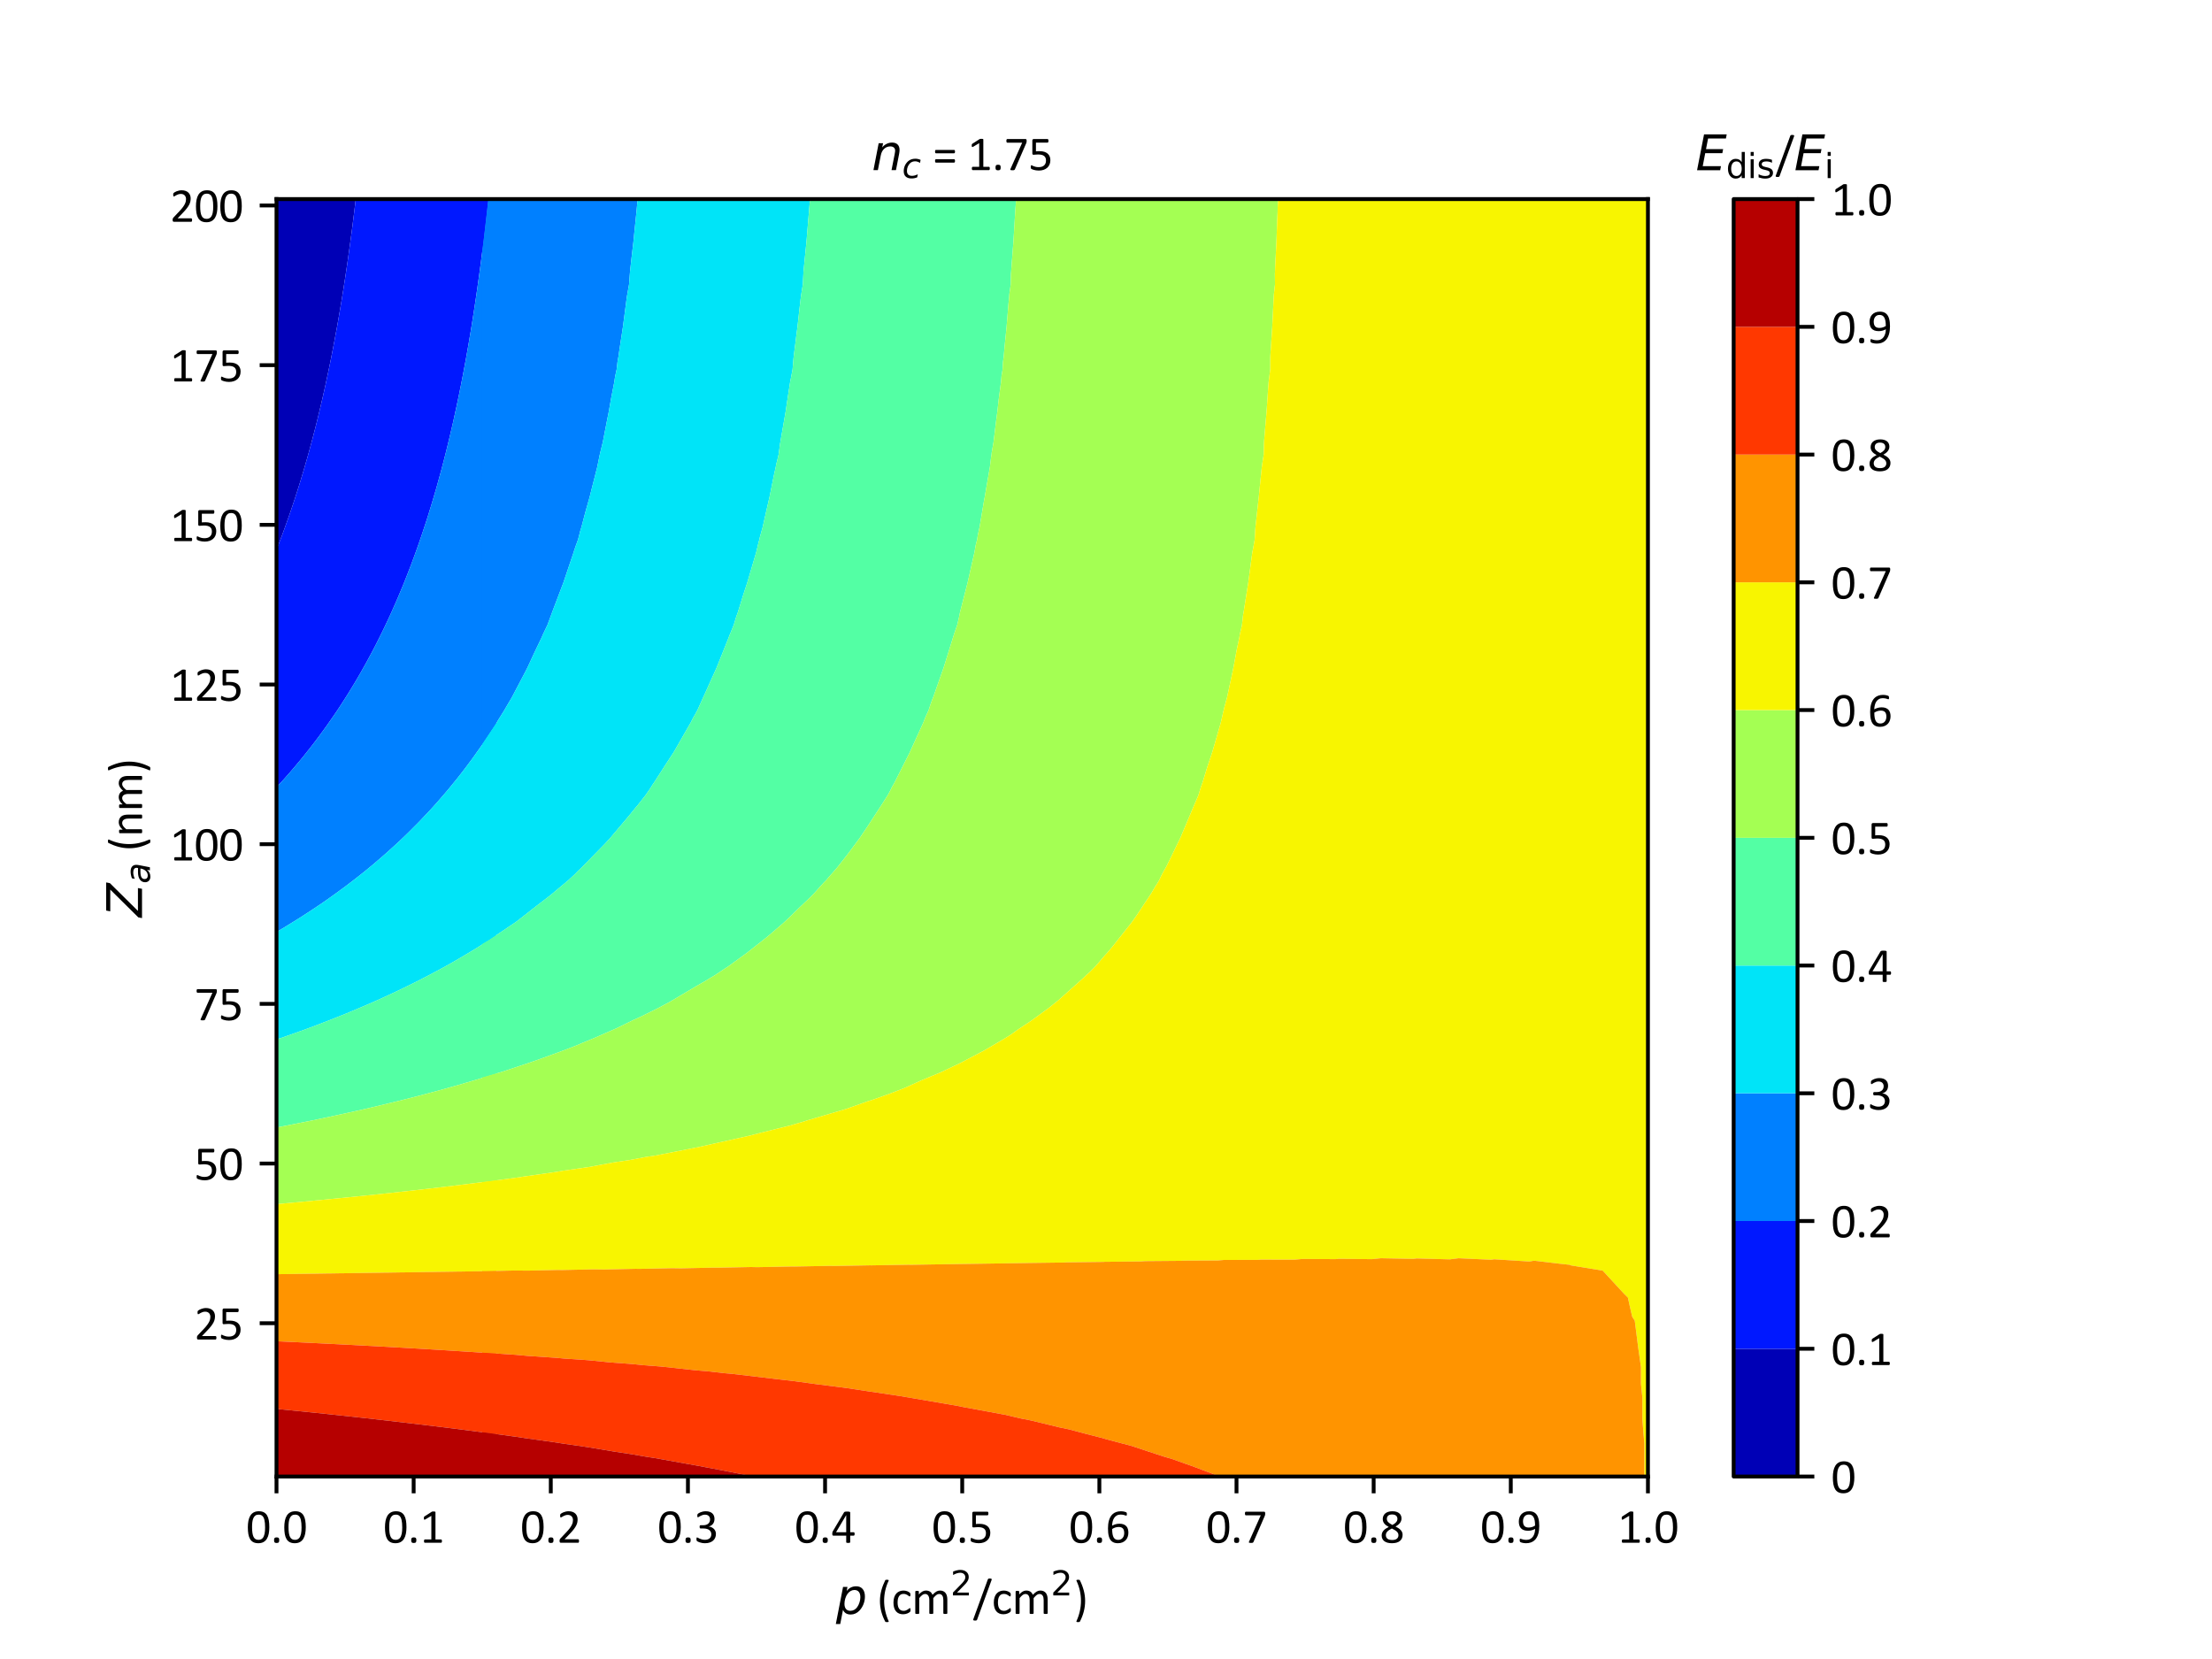 <?xml version="1.0" encoding="utf-8" standalone="no"?>
<!DOCTYPE svg PUBLIC "-//W3C//DTD SVG 1.1//EN"
  "http://www.w3.org/Graphics/SVG/1.1/DTD/svg11.dtd">
<svg xmlns:xlink="http://www.w3.org/1999/xlink" width="460.8pt" height="345.6pt" viewBox="0 0 460.8 345.6" xmlns="http://www.w3.org/2000/svg" version="1.1">
 <defs>
  <style type="text/css">*{stroke-linejoin: round; stroke-linecap: butt}</style>
 </defs>
 <g id="figure_1">
  <g id="patch_1">
   <path d="M 0 345.6 
L 460.8 345.6 
L 460.8 0 
L 0 0 
z
" style="fill: #ffffff"/>
  </g>
  <g id="axes_1">
   <g id="patch_2">
    <path d="M 57.6 307.584 
L 343.296 307.584 
L 343.296 41.472 
L 57.6 41.472 
z
" style="fill: #ffffff"/>
   </g>
   <g id="PathCollection_1">
    <path d="M 57.629 114.443 
L 58.026 113.424 
L 58.823 111.326 
L 58.97 110.928 
L 59.681 108.974 
L 59.814 108.599 
L 59.897 108.368 
L 60.028 108 
L 60.207 107.478 
L 60.364 107.026 
L 60.85 105.592 
L 61.161 104.674 
L 61.593 103.349 
L 61.926 102.321 
L 62.224 101.369 
L 62.227 101.361 
L 62.231 101.347 
L 62.237 101.329 
L 62.243 101.308 
L 62.536 100.373 
L 62.83 99.398 
L 63.244 98.021 
L 63.534 97.022 
L 63.925 95.669 
L 64.031 95.296 
L 64.204 94.694 
L 64.41 93.938 
L 64.471 93.72 
L 64.899 92.129 
L 65.104 91.368 
L 65.156 91.169 
L 65.715 89.016 
L 65.828 88.567 
L 65.882 88.356 
L 65.962 88.042 
L 66.059 87.64 
L 66.165 87.212 
L 66.201 87.067 
L 66.244 86.89 
L 66.768 84.715 
L 66.769 84.707 
L 66.786 84.638 
L 67.281 82.503 
L 67.313 82.363 
L 67.338 82.254 
L 67.438 81.812 
L 67.536 81.389 
L 67.661 80.816 
L 67.751 80.415 
L 68.224 78.217 
L 68.257 78.062 
L 68.269 78.007 
L 68.748 75.71 
L 68.844 75.233 
L 68.946 74.736 
L 69.015 74.38 
L 69.086 74.021 
L 69.138 73.762 
L 69.207 73.403 
L 69.593 71.41 
L 69.705 70.811 
L 70.031 69.057 
L 70.051 68.952 
L 70.212 68.083 
L 70.302 67.569 
L 70.366 67.201 
L 70.382 67.109 
L 70.454 66.696 
L 70.792 64.757 
L 70.94 63.878 
L 71.187 62.405 
L 71.343 61.432 
L 71.344 61.43 
L 71.344 61.43 
L 71.344 61.429 
L 71.502 60.456 
L 71.735 58.962 
L 71.868 58.104 
L 72.125 56.396 
L 72.222 55.752 
L 72.245 55.594 
L 72.297 55.25 
L 72.368 54.778 
L 72.444 54.233 
L 72.505 53.803 
L 72.748 52.071 
L 72.835 51.451 
L 72.848 51.358 
L 73.154 49.099 
L 73.164 49.026 
L 73.286 48.125 
L 73.351 47.611 
L 73.399 47.229 
L 73.409 47.151 
L 73.445 46.86 
L 73.707 44.798 
L 73.85 43.622 
L 73.994 42.446 
L 74.075 41.757 
L 74.109 41.472 
L 72.866 41.472 
L 71.342 41.472 
L 69.818 41.472 
L 68.295 41.472 
L 66.771 41.472 
L 65.247 41.472 
L 63.723 41.472 
L 62.2 41.472 
L 60.676 41.472 
L 59.152 41.472 
L 57.629 41.472 
L 57.629 44.798 
L 57.629 48.125 
L 57.629 51.451 
L 57.629 54.778 
L 57.629 58.104 
L 57.629 61.43 
L 57.629 64.757 
L 57.629 68.083 
L 57.629 71.41 
L 57.629 74.736 
L 57.629 78.062 
L 57.629 81.389 
L 57.629 84.715 
L 57.629 88.042 
L 57.629 91.368 
L 57.629 94.694 
L 57.629 98.021 
L 57.629 101.347 
L 57.629 104.674 
L 57.629 108 
L 57.629 111.326 
" clip-path="url(#p33223889e4)" style="fill: #0000b6"/>
   </g>
   <g id="PathCollection_2">
    <path d="M 74.109 41.472 
L 74.075 41.757 
L 73.994 42.446 
L 73.85 43.622 
L 73.707 44.798 
L 73.445 46.86 
L 73.409 47.151 
L 73.399 47.229 
L 73.351 47.611 
L 73.286 48.125 
L 73.164 49.026 
L 73.154 49.099 
L 72.848 51.358 
L 72.835 51.451 
L 72.748 52.071 
L 72.505 53.803 
L 72.444 54.233 
L 72.368 54.778 
L 72.297 55.25 
L 72.245 55.594 
L 72.222 55.752 
L 72.125 56.396 
L 71.868 58.104 
L 71.735 58.962 
L 71.502 60.456 
L 71.344 61.429 
L 71.344 61.43 
L 71.344 61.43 
L 71.343 61.432 
L 71.187 62.405 
L 70.94 63.878 
L 70.792 64.757 
L 70.454 66.696 
L 70.382 67.109 
L 70.366 67.201 
L 70.302 67.569 
L 70.212 68.083 
L 70.051 68.952 
L 70.031 69.057 
L 69.705 70.811 
L 69.593 71.41 
L 69.207 73.403 
L 69.138 73.762 
L 69.086 74.021 
L 69.015 74.38 
L 68.946 74.736 
L 68.844 75.233 
L 68.748 75.71 
L 68.269 78.007 
L 68.257 78.062 
L 68.224 78.217 
L 67.751 80.415 
L 67.661 80.816 
L 67.536 81.389 
L 67.438 81.812 
L 67.338 82.254 
L 67.313 82.363 
L 67.281 82.503 
L 66.786 84.638 
L 66.769 84.707 
L 66.768 84.715 
L 66.244 86.89 
L 66.201 87.067 
L 66.165 87.212 
L 66.059 87.64 
L 65.962 88.042 
L 65.882 88.356 
L 65.828 88.567 
L 65.715 89.016 
L 65.156 91.169 
L 65.104 91.368 
L 64.899 92.129 
L 64.471 93.72 
L 64.41 93.938 
L 64.204 94.694 
L 64.031 95.296 
L 63.925 95.669 
L 63.534 97.022 
L 63.244 98.021 
L 62.83 99.398 
L 62.536 100.373 
L 62.243 101.308 
L 62.237 101.329 
L 62.231 101.347 
L 62.227 101.361 
L 62.224 101.369 
L 61.926 102.321 
L 61.593 103.349 
L 61.161 104.674 
L 60.85 105.592 
L 60.364 107.026 
L 60.207 107.478 
L 60.028 108 
L 59.897 108.368 
L 59.814 108.599 
L 59.681 108.974 
L 58.97 110.928 
L 58.823 111.326 
L 58.026 113.424 
L 57.629 114.443 
L 57.629 114.653 
L 57.629 117.979 
L 57.629 121.306 
L 57.629 124.632 
L 57.629 127.958 
L 57.629 131.285 
L 57.629 134.611 
L 57.629 137.938 
L 57.629 141.264 
L 57.629 144.59 
L 57.629 147.917 
L 57.629 151.243 
L 57.629 154.57 
L 57.629 157.896 
L 57.629 161.222 
L 57.629 163.964 
L 57.768 163.815 
L 58.469 163.057 
L 59.251 162.197 
L 59.687 161.706 
L 60.115 161.222 
L 60.833 160.391 
L 60.957 160.248 
L 61.092 160.089 
L 61.321 159.815 
L 62.459 158.462 
L 62.928 157.896 
L 63.571 157.095 
L 63.971 156.591 
L 64.403 156.053 
L 64.805 155.544 
L 65.429 154.734 
L 65.471 154.68 
L 65.556 154.57 
L 66.217 153.693 
L 66.291 153.595 
L 66.312 153.567 
L 66.336 153.533 
L 67.027 152.594 
L 68.009 151.243 
L 68.182 150.998 
L 68.842 150.048 
L 69.431 149.204 
L 69.647 148.891 
L 69.785 148.687 
L 70.307 147.917 
L 70.563 147.531 
L 70.693 147.33 
L 70.949 146.943 
L 71.808 145.607 
L 72.453 144.59 
L 72.768 144.077 
L 73.051 143.611 
L 73.561 142.781 
L 73.89 142.238 
L 74.439 141.308 
L 74.465 141.264 
L 74.547 141.121 
L 75.031 140.29 
L 75.272 139.864 
L 75.689 139.119 
L 76.024 138.524 
L 76.353 137.938 
L 76.94 136.852 
L 77.618 135.585 
L 77.904 135.034 
L 78.126 134.611 
L 78.6 133.679 
L 78.621 133.637 
L 79.19 132.494 
L 79.787 131.285 
L 80.143 130.54 
L 80.903 128.933 
L 81.096 128.512 
L 81.192 128.308 
L 81.353 127.958 
L 81.599 127.407 
L 81.79 126.984 
L 82.254 125.928 
L 82.82 124.632 
L 83.162 123.824 
L 83.808 122.28 
L 84.023 121.75 
L 84.206 121.306 
L 84.369 120.891 
L 84.583 120.355 
L 84.592 120.331 
L 84.6 120.312 
L 84.625 120.247 
L 85.204 118.761 
L 85.506 117.979 
L 85.988 116.69 
L 86.383 115.627 
L 86.695 114.758 
L 86.733 114.653 
L 86.805 114.449 
L 87.08 113.679 
L 87.328 112.962 
L 87.89 111.326 
L 88.025 110.918 
L 88.39 109.813 
L 88.618 109.125 
L 88.668 108.974 
L 88.715 108.824 
L 88.983 108 
L 89.125 107.546 
L 89.29 107.026 
L 89.857 105.176 
L 90.01 104.674 
L 90.698 102.333 
L 90.702 102.321 
L 90.702 102.32 
L 90.815 101.935 
L 90.985 101.347 
L 91.2 100.569 
L 91.255 100.373 
L 91.457 99.638 
L 91.899 98.021 
L 92.182 96.948 
L 92.518 95.669 
L 92.748 94.761 
L 92.755 94.735 
L 92.765 94.694 
L 92.792 94.588 
L 93.012 93.72 
L 93.269 92.667 
L 93.585 91.368 
L 93.924 89.924 
L 94.136 89.016 
L 94.186 88.801 
L 94.363 88.042 
L 94.497 87.436 
L 94.577 87.067 
L 94.613 86.904 
L 95.092 84.715 
L 95.29 83.774 
L 95.587 82.363 
L 95.774 81.436 
L 95.778 81.417 
L 95.784 81.389 
L 95.797 81.32 
L 95.981 80.415 
L 96.226 79.163 
L 96.44 78.062 
L 96.84 75.93 
L 96.882 75.71 
L 96.89 75.665 
L 97.064 74.736 
L 97.201 73.961 
L 97.235 73.762 
L 97.455 72.513 
L 97.648 71.41 
L 97.95 69.622 
L 98.045 69.057 
L 98.106 68.683 
L 98.155 68.387 
L 98.206 68.083 
L 98.247 67.825 
L 98.277 67.638 
L 98.363 67.109 
L 98.711 64.883 
L 98.731 64.757 
L 98.74 64.695 
L 99.089 62.405 
L 99.177 61.799 
L 99.201 61.644 
L 99.233 61.43 
L 99.267 61.184 
L 99.3 60.95 
L 99.373 60.456 
L 99.484 59.666 
L 99.705 58.104 
L 99.95 56.297 
L 100.024 55.752 
L 100.069 55.421 
L 100.157 54.778 
L 100.249 54.046 
L 100.28 53.803 
L 100.464 52.354 
L 100.579 51.451 
L 100.839 49.318 
L 100.866 49.099 
L 100.881 48.971 
L 100.985 48.125 
L 101.029 47.736 
L 101.062 47.443 
L 101.097 47.151 
L 101.214 46.113 
L 101.365 44.798 
L 101.452 44.004 
L 101.625 42.446 
L 101.718 41.561 
L 101.727 41.472 
L 100.293 41.472 
L 98.769 41.472 
L 97.245 41.472 
L 95.721 41.472 
L 94.198 41.472 
L 92.674 41.472 
L 91.15 41.472 
L 89.627 41.472 
L 88.103 41.472 
L 86.579 41.472 
L 85.055 41.472 
L 83.532 41.472 
L 82.008 41.472 
L 80.484 41.472 
L 78.961 41.472 
L 77.437 41.472 
L 75.913 41.472 
L 74.389 41.472 
" clip-path="url(#p33223889e4)" style="fill: #0018ff"/>
   </g>
   <g id="PathCollection_3">
    <path d="M 101.727 41.472 
L 101.718 41.561 
L 101.625 42.446 
L 101.452 44.004 
L 101.365 44.798 
L 101.214 46.113 
L 101.097 47.151 
L 101.062 47.443 
L 101.029 47.736 
L 100.985 48.125 
L 100.881 48.971 
L 100.866 49.099 
L 100.839 49.318 
L 100.579 51.451 
L 100.464 52.354 
L 100.28 53.803 
L 100.249 54.046 
L 100.157 54.778 
L 100.069 55.421 
L 100.024 55.752 
L 99.95 56.297 
L 99.705 58.104 
L 99.484 59.666 
L 99.373 60.456 
L 99.3 60.95 
L 99.267 61.184 
L 99.233 61.43 
L 99.201 61.644 
L 99.177 61.799 
L 99.089 62.405 
L 98.74 64.695 
L 98.731 64.757 
L 98.711 64.883 
L 98.363 67.109 
L 98.277 67.638 
L 98.247 67.825 
L 98.206 68.083 
L 98.155 68.387 
L 98.106 68.683 
L 98.045 69.057 
L 97.95 69.622 
L 97.648 71.41 
L 97.455 72.513 
L 97.235 73.762 
L 97.201 73.961 
L 97.064 74.736 
L 96.89 75.665 
L 96.882 75.71 
L 96.84 75.93 
L 96.44 78.062 
L 96.226 79.163 
L 95.981 80.415 
L 95.797 81.32 
L 95.784 81.389 
L 95.778 81.417 
L 95.774 81.436 
L 95.587 82.363 
L 95.29 83.774 
L 95.092 84.715 
L 94.613 86.904 
L 94.577 87.067 
L 94.497 87.436 
L 94.363 88.042 
L 94.186 88.801 
L 94.136 89.016 
L 93.924 89.924 
L 93.585 91.368 
L 93.269 92.667 
L 93.012 93.72 
L 92.792 94.588 
L 92.765 94.694 
L 92.755 94.735 
L 92.748 94.761 
L 92.518 95.669 
L 92.182 96.948 
L 91.899 98.021 
L 91.457 99.638 
L 91.255 100.373 
L 91.2 100.569 
L 90.985 101.347 
L 90.815 101.935 
L 90.702 102.32 
L 90.702 102.321 
L 90.698 102.333 
L 90.01 104.674 
L 89.857 105.176 
L 89.29 107.026 
L 89.125 107.546 
L 88.983 108 
L 88.715 108.824 
L 88.668 108.974 
L 88.618 109.125 
L 88.39 109.813 
L 88.025 110.918 
L 87.89 111.326 
L 87.328 112.962 
L 87.08 113.679 
L 86.805 114.449 
L 86.733 114.653 
L 86.695 114.758 
L 86.383 115.627 
L 85.988 116.69 
L 85.506 117.979 
L 85.204 118.761 
L 84.625 120.247 
L 84.6 120.312 
L 84.592 120.331 
L 84.583 120.355 
L 84.369 120.891 
L 84.206 121.306 
L 84.023 121.75 
L 83.808 122.28 
L 83.162 123.824 
L 82.82 124.632 
L 82.254 125.928 
L 81.79 126.984 
L 81.599 127.407 
L 81.353 127.958 
L 81.192 128.308 
L 81.096 128.512 
L 80.903 128.933 
L 80.143 130.54 
L 79.787 131.285 
L 79.19 132.494 
L 78.621 133.637 
L 78.6 133.679 
L 78.126 134.611 
L 77.904 135.034 
L 77.618 135.585 
L 76.94 136.852 
L 76.353 137.938 
L 76.024 138.524 
L 75.689 139.119 
L 75.272 139.864 
L 75.031 140.29 
L 74.547 141.121 
L 74.465 141.264 
L 74.439 141.308 
L 73.89 142.238 
L 73.561 142.781 
L 73.051 143.611 
L 72.768 144.077 
L 72.453 144.59 
L 71.808 145.607 
L 70.949 146.943 
L 70.693 147.33 
L 70.563 147.531 
L 70.307 147.917 
L 69.785 148.687 
L 69.647 148.891 
L 69.431 149.204 
L 68.842 150.048 
L 68.182 150.998 
L 68.009 151.243 
L 67.027 152.594 
L 66.336 153.533 
L 66.312 153.567 
L 66.291 153.595 
L 66.217 153.693 
L 65.556 154.57 
L 65.471 154.68 
L 65.429 154.734 
L 64.805 155.544 
L 64.403 156.053 
L 63.971 156.591 
L 63.571 157.095 
L 62.928 157.896 
L 62.459 158.462 
L 61.321 159.815 
L 61.092 160.089 
L 60.957 160.248 
L 60.833 160.391 
L 60.115 161.222 
L 59.687 161.706 
L 59.251 162.197 
L 58.469 163.057 
L 57.768 163.815 
L 57.629 163.964 
L 57.629 164.549 
L 57.629 167.875 
L 57.629 171.202 
L 57.629 174.528 
L 57.629 177.854 
L 57.629 181.181 
L 57.629 184.507 
L 57.629 187.834 
L 57.629 191.16 
L 57.629 194.128 
L 57.851 194.001 
L 58.315 193.729 
L 58.681 193.512 
L 59.893 192.778 
L 60.433 192.442 
L 60.869 192.177 
L 62.08 191.422 
L 62.267 191.308 
L 62.502 191.16 
L 63.59 190.457 
L 63.895 190.256 
L 64.619 189.788 
L 66.096 188.808 
L 66.227 188.719 
L 66.571 188.488 
L 67.525 187.834 
L 67.845 187.611 
L 67.959 187.53 
L 68.915 186.859 
L 69.259 186.612 
L 69.445 186.475 
L 70.102 186.002 
L 70.94 185.385 
L 71.544 184.947 
L 72.136 184.507 
L 72.773 184.02 
L 72.99 183.851 
L 73.804 183.229 
L 75.176 182.155 
L 75.33 182.031 
L 75.63 181.794 
L 76.387 181.181 
L 76.782 180.857 
L 76.936 180.728 
L 77.566 180.207 
L 78.249 179.628 
L 78.698 179.24 
L 79.15 178.854 
L 80.304 177.854 
L 80.432 177.74 
L 80.611 177.577 
L 81.759 176.543 
L 82.362 175.991 
L 82.586 175.789 
L 82.897 175.502 
L 83.735 174.712 
L 83.93 174.528 
L 84.828 173.662 
L 84.938 173.554 
L 85.413 173.084 
L 85.977 172.515 
L 86.804 171.692 
L 87.286 171.202 
L 87.967 170.488 
L 88.307 170.126 
L 88.866 169.54 
L 89.512 168.849 
L 90.051 168.259 
L 90.162 168.14 
L 90.401 167.875 
L 91.097 167.096 
L 91.268 166.901 
L 91.538 166.59 
L 91.969 166.087 
L 92.89 165.021 
L 93.291 164.549 
L 94.028 163.654 
L 94.471 163.108 
L 94.85 162.647 
L 95.214 162.197 
L 95.874 161.36 
L 95.909 161.315 
L 95.982 161.222 
L 96.581 160.445 
L 96.734 160.248 
L 96.774 160.194 
L 96.821 160.131 
L 97.498 159.23 
L 98.488 157.896 
L 98.659 157.657 
L 99.28 156.78 
L 99.912 155.891 
L 100.157 155.544 
L 100.306 155.33 
L 100.828 154.57 
L 101.201 154.013 
L 101.481 153.595 
L 102.311 152.324 
L 103.007 151.243 
L 103.262 150.834 
L 103.34 150.704 
L 103.34 147.917 
L 103.34 144.59 
L 103.34 141.264 
L 103.34 137.938 
L 103.34 134.611 
L 103.34 131.285 
L 103.34 127.958 
L 103.34 124.632 
L 103.34 121.306 
L 103.34 117.979 
L 103.34 114.653 
L 103.34 111.326 
L 103.34 108 
L 103.34 104.674 
L 103.34 101.347 
L 103.34 98.021 
L 103.34 94.694 
L 103.34 91.368 
L 103.34 88.042 
L 103.34 84.715 
L 103.34 81.389 
L 103.34 78.062 
L 103.34 74.736 
L 103.34 71.41 
L 103.34 68.083 
L 103.34 64.757 
L 103.34 61.43 
L 103.34 58.104 
L 103.34 54.778 
L 103.34 51.451 
L 103.34 48.125 
L 103.34 44.798 
L 103.34 41.472 
L 101.816 41.472 
" clip-path="url(#p33223889e4)" style="fill: #0080ff"/>
   </g>
   <g id="PathCollection_4">
    <path d="M 103.34 150.704 
L 103.262 150.834 
L 103.007 151.243 
L 102.311 152.324 
L 101.481 153.595 
L 101.201 154.013 
L 100.828 154.57 
L 100.306 155.33 
L 100.157 155.544 
L 99.912 155.891 
L 99.28 156.78 
L 98.659 157.657 
L 98.488 157.896 
L 97.498 159.23 
L 96.821 160.131 
L 96.774 160.194 
L 96.734 160.248 
L 96.581 160.445 
L 95.982 161.222 
L 95.909 161.315 
L 95.874 161.36 
L 95.214 162.197 
L 94.85 162.647 
L 94.471 163.108 
L 94.028 163.654 
L 93.291 164.549 
L 92.89 165.021 
L 91.969 166.087 
L 91.538 166.59 
L 91.268 166.901 
L 91.097 167.096 
L 90.401 167.875 
L 90.162 168.14 
L 90.051 168.259 
L 89.512 168.849 
L 88.866 169.54 
L 88.307 170.126 
L 87.967 170.488 
L 87.286 171.202 
L 86.804 171.692 
L 85.977 172.515 
L 85.413 173.084 
L 84.938 173.554 
L 84.828 173.662 
L 83.93 174.528 
L 83.735 174.712 
L 82.897 175.502 
L 82.586 175.789 
L 82.362 175.991 
L 81.759 176.543 
L 80.611 177.577 
L 80.432 177.74 
L 80.304 177.854 
L 79.15 178.854 
L 78.698 179.24 
L 78.249 179.628 
L 77.566 180.207 
L 76.936 180.728 
L 76.782 180.857 
L 76.387 181.181 
L 75.63 181.794 
L 75.33 182.031 
L 75.176 182.155 
L 73.804 183.229 
L 72.99 183.851 
L 72.773 184.02 
L 72.136 184.507 
L 71.544 184.947 
L 70.94 185.385 
L 70.102 186.002 
L 69.445 186.475 
L 69.259 186.612 
L 68.915 186.859 
L 67.959 187.53 
L 67.845 187.611 
L 67.525 187.834 
L 66.571 188.488 
L 66.227 188.719 
L 66.096 188.808 
L 64.619 189.788 
L 63.895 190.256 
L 63.59 190.457 
L 62.502 191.16 
L 62.267 191.308 
L 62.08 191.422 
L 60.869 192.177 
L 60.433 192.442 
L 59.893 192.778 
L 58.681 193.512 
L 58.315 193.729 
L 57.851 194.001 
L 57.629 194.128 
L 57.629 194.486 
L 57.629 197.813 
L 57.629 201.139 
L 57.629 204.466 
L 57.629 207.792 
L 57.629 211.118 
L 57.629 214.445 
L 57.629 216.529 
L 57.88 216.448 
L 58.458 216.255 
L 60.111 215.679 
L 60.269 215.626 
L 60.859 215.419 
L 61.295 215.263 
L 62.592 214.799 
L 63.567 214.445 
L 64.531 214.09 
L 64.76 214.004 
L 66.18 213.471 
L 66.303 213.423 
L 66.336 213.41 
L 67.147 213.099 
L 67.441 212.982 
L 68.892 212.422 
L 69.627 212.127 
L 69.983 211.989 
L 71.16 211.517 
L 71.469 211.396 
L 72.155 211.118 
L 72.814 210.845 
L 72.927 210.796 
L 74.032 210.337 
L 74.924 209.952 
L 75.635 209.654 
L 76.241 209.391 
L 76.581 209.249 
L 77.689 208.766 
L 78.242 208.521 
L 78.595 208.365 
L 79.862 207.792 
L 80.275 207.603 
L 81.136 207.203 
L 81.967 206.818 
L 82.414 206.605 
L 82.591 206.518 
L 84.134 205.781 
L 84.875 205.414 
L 85.205 205.255 
L 86.514 204.607 
L 86.62 204.556 
L 86.801 204.466 
L 87.987 203.857 
L 88.244 203.721 
L 89.087 203.288 
L 90.513 202.531 
L 90.759 202.403 
L 91.302 202.113 
L 91.443 202.038 
L 92.051 201.703 
L 92.827 201.278 
L 93.078 201.139 
L 94.316 200.444 
L 94.705 200.22 
L 94.801 200.165 
L 96.378 199.246 
L 97.05 198.842 
L 97.401 198.636 
L 98.768 197.814 
L 98.769 197.814 
L 98.771 197.813 
L 100.131 196.963 
L 100.498 196.728 
L 101.137 196.329 
L 102.486 195.461 
L 102.722 195.306 
L 103.071 195.073 
L 103.34 194.89 
L 103.34 194.486 
L 103.34 191.16 
L 103.34 187.834 
L 103.34 184.507 
L 103.34 181.181 
L 103.34 177.854 
L 103.34 174.528 
L 103.34 171.202 
L 103.34 167.875 
L 103.34 164.549 
L 103.34 161.222 
L 103.34 157.896 
L 103.34 154.57 
L 103.34 151.243 
" clip-path="url(#p33223889e4)" style="fill: #00e4f8"/>
   </g>
   <g id="PathCollection_5">
    <path d="M 103.34 194.89 
L 103.071 195.073 
L 102.722 195.306 
L 102.486 195.461 
L 101.137 196.329 
L 100.498 196.728 
L 100.131 196.963 
L 98.771 197.813 
L 98.769 197.814 
L 98.768 197.814 
L 97.401 198.636 
L 97.05 198.842 
L 96.378 199.246 
L 94.801 200.165 
L 94.705 200.22 
L 94.316 200.444 
L 93.078 201.139 
L 92.827 201.278 
L 92.051 201.703 
L 91.443 202.038 
L 91.302 202.113 
L 90.759 202.403 
L 90.513 202.531 
L 89.087 203.288 
L 88.244 203.721 
L 87.987 203.857 
L 86.801 204.466 
L 86.62 204.556 
L 86.514 204.607 
L 85.205 205.255 
L 84.875 205.414 
L 84.134 205.781 
L 82.591 206.518 
L 82.414 206.605 
L 81.967 206.818 
L 81.136 207.203 
L 80.275 207.603 
L 79.862 207.792 
L 78.595 208.365 
L 78.242 208.521 
L 77.689 208.766 
L 76.581 209.249 
L 76.241 209.391 
L 75.635 209.654 
L 74.924 209.952 
L 74.032 210.337 
L 72.927 210.796 
L 72.814 210.845 
L 72.155 211.118 
L 71.469 211.396 
L 71.16 211.517 
L 69.983 211.989 
L 69.627 212.127 
L 68.892 212.422 
L 67.441 212.982 
L 67.147 213.099 
L 66.336 213.41 
L 66.303 213.423 
L 66.18 213.471 
L 64.76 214.004 
L 64.531 214.09 
L 63.567 214.445 
L 62.592 214.799 
L 61.295 215.263 
L 60.859 215.419 
L 60.269 215.626 
L 60.111 215.679 
L 58.458 216.255 
L 57.88 216.448 
L 57.629 216.529 
L 57.629 217.771 
L 57.629 221.098 
L 57.629 224.424 
L 57.629 227.75 
L 57.629 231.077 
L 57.629 234.403 
L 57.629 234.874 
L 57.829 234.84 
L 58.898 234.633 
L 59.318 234.553 
L 60.09 234.403 
L 61.6 234.106 
L 61.821 234.061 
L 62.797 233.863 
L 63.767 233.671 
L 64.313 233.559 
L 64.947 233.429 
L 66.205 233.168 
L 66.382 233.128 
L 67.131 232.972 
L 67.46 232.899 
L 68.983 232.581 
L 69.557 232.452 
L 70.059 232.347 
L 70.84 232.172 
L 71.755 231.979 
L 72.736 231.758 
L 72.985 231.706 
L 74.23 231.425 
L 74.521 231.363 
L 75.782 231.077 
L 75.908 231.048 
L 75.919 231.045 
L 77.278 230.73 
L 77.636 230.641 
L 78.825 230.363 
L 79.109 230.293 
L 80.027 230.078 
L 81.059 229.821 
L 81.739 229.661 
L 82.303 229.52 
L 82.768 229.41 
L 84.493 228.977 
L 84.65 228.94 
L 85.502 228.725 
L 85.502 228.725 
L 85.504 228.725 
L 87.18 228.294 
L 87.508 228.21 
L 89.244 227.75 
L 89.539 227.671 
L 89.79 227.603 
L 91.466 227.153 
L 91.884 227.036 
L 92.827 226.776 
L 93.646 226.546 
L 93.804 226.499 
L 94.551 226.289 
L 94.917 226.18 
L 96.341 225.777 
L 97.027 225.571 
L 97.44 225.454 
L 98.433 225.156 
L 99.026 224.987 
L 100.256 224.615 
L 100.325 224.595 
L 100.891 224.424 
L 101.701 224.173 
L 101.971 224.085 
L 103.203 223.701 
L 103.34 223.652 
L 103.34 221.098 
L 103.34 217.771 
L 103.34 214.445 
L 103.34 211.118 
L 103.34 207.792 
L 103.34 204.466 
L 103.34 201.139 
L 103.34 197.813 
" clip-path="url(#p33223889e4)" style="fill: #53ffa4"/>
   </g>
   <g id="PathCollection_6">
    <path d="M 103.34 223.652 
L 103.203 223.701 
L 101.971 224.085 
L 101.701 224.173 
L 100.891 224.424 
L 100.325 224.595 
L 100.256 224.615 
L 99.026 224.987 
L 98.433 225.156 
L 97.44 225.454 
L 97.027 225.571 
L 96.341 225.777 
L 94.917 226.18 
L 94.551 226.289 
L 93.804 226.499 
L 93.646 226.546 
L 92.827 226.776 
L 91.884 227.036 
L 91.466 227.153 
L 89.79 227.603 
L 89.539 227.671 
L 89.244 227.75 
L 87.508 228.21 
L 87.18 228.294 
L 85.504 228.725 
L 85.502 228.725 
L 85.502 228.725 
L 84.65 228.94 
L 84.493 228.977 
L 82.768 229.41 
L 82.303 229.52 
L 81.739 229.661 
L 81.059 229.821 
L 80.027 230.078 
L 79.109 230.293 
L 78.825 230.363 
L 77.636 230.641 
L 77.278 230.73 
L 75.919 231.045 
L 75.908 231.048 
L 75.782 231.077 
L 74.521 231.363 
L 74.23 231.425 
L 72.985 231.706 
L 72.736 231.758 
L 71.755 231.979 
L 70.84 232.172 
L 70.059 232.347 
L 69.557 232.452 
L 68.983 232.581 
L 67.46 232.899 
L 67.131 232.972 
L 66.382 233.128 
L 66.205 233.168 
L 64.947 233.429 
L 64.313 233.559 
L 63.767 233.671 
L 62.797 233.863 
L 61.821 234.061 
L 61.6 234.106 
L 60.09 234.403 
L 59.318 234.553 
L 58.898 234.633 
L 57.829 234.84 
L 57.629 234.874 
L 57.629 237.73 
L 57.629 241.056 
L 57.629 244.382 
L 57.629 247.709 
L 57.629 250.846 
L 57.665 250.843 
L 59.009 250.723 
L 59.309 250.692 
L 60.589 250.578 
L 60.766 250.56 
L 61.934 250.455 
L 62.492 250.398 
L 63.584 250.3 
L 63.869 250.271 
L 64.856 250.182 
L 65.677 250.097 
L 66.577 250.016 
L 66.972 249.975 
L 67.776 249.902 
L 68.865 249.79 
L 69.57 249.726 
L 70.077 249.673 
L 70.692 249.617 
L 72.057 249.475 
L 72.561 249.429 
L 73.183 249.364 
L 73.606 249.325 
L 75.251 249.153 
L 75.551 249.126 
L 76.29 249.048 
L 76.517 249.027 
L 78.45 248.824 
L 78.539 248.816 
L 79.399 248.725 
L 79.425 248.722 
L 79.797 248.683 
L 81.375 248.514 
L 81.982 248.449 
L 82.817 248.355 
L 84.094 248.217 
L 84.477 248.176 
L 86.29 247.97 
L 86.806 247.914 
L 86.96 247.897 
L 88.605 247.709 
L 89.434 247.614 
L 89.511 247.604 
L 89.778 247.572 
L 89.944 247.552 
L 92.209 247.288 
L 93.284 247.157 
L 94.354 247.033 
L 94.899 246.965 
L 96.78 246.735 
L 96.798 246.732 
L 96.799 246.732 
L 97.67 246.623 
L 97.747 246.613 
L 99.679 246.371 
L 99.922 246.337 
L 100.646 246.246 
L 100.984 246.198 
L 102.557 246 
L 103.046 245.931 
L 103.34 245.888 
L 103.34 244.382 
L 103.34 241.056 
L 103.34 237.73 
L 103.34 234.403 
L 103.34 231.077 
L 103.34 227.75 
L 103.34 224.424 
" clip-path="url(#p33223889e4)" style="fill: #a4ff53"/>
   </g>
   <g id="PathCollection_7">
    <path d="M 103.34 245.888 
L 103.046 245.931 
L 102.557 246 
L 100.984 246.198 
L 100.646 246.246 
L 99.922 246.337 
L 99.679 246.371 
L 97.747 246.613 
L 97.67 246.623 
L 96.799 246.732 
L 96.798 246.732 
L 96.78 246.735 
L 94.899 246.965 
L 94.354 247.033 
L 93.284 247.157 
L 92.209 247.288 
L 89.944 247.552 
L 89.778 247.572 
L 89.511 247.604 
L 89.434 247.614 
L 88.605 247.709 
L 86.96 247.897 
L 86.806 247.914 
L 86.29 247.97 
L 84.477 248.176 
L 84.094 248.217 
L 82.817 248.355 
L 81.982 248.449 
L 81.375 248.514 
L 79.797 248.683 
L 79.425 248.722 
L 79.399 248.725 
L 78.539 248.816 
L 78.45 248.824 
L 76.517 249.027 
L 76.29 249.048 
L 75.551 249.126 
L 75.251 249.153 
L 73.606 249.325 
L 73.183 249.364 
L 72.561 249.429 
L 72.057 249.475 
L 70.692 249.617 
L 70.077 249.673 
L 69.57 249.726 
L 68.865 249.79 
L 67.776 249.902 
L 66.972 249.975 
L 66.577 250.016 
L 65.677 250.097 
L 64.856 250.182 
L 63.869 250.271 
L 63.584 250.3 
L 62.492 250.398 
L 61.934 250.455 
L 60.766 250.56 
L 60.589 250.578 
L 59.309 250.692 
L 59.009 250.723 
L 57.665 250.843 
L 57.629 250.846 
L 57.629 251.035 
L 57.629 254.362 
L 57.629 257.688 
L 57.629 261.014 
L 57.629 264.341 
L 57.629 265.44 
L 57.837 265.44 
L 58.656 265.424 
L 59.645 265.416 
L 60.475 265.4 
L 60.876 265.397 
L 61.724 265.38 
L 62.672 265.373 
L 63.531 265.356 
L 63.915 265.353 
L 64.791 265.337 
L 65.7 265.329 
L 66.586 265.313 
L 66.955 265.31 
L 67.859 265.293 
L 68.727 265.286 
L 69.642 265.269 
L 69.994 265.266 
L 70.926 265.249 
L 71.755 265.242 
L 72.698 265.225 
L 73.033 265.222 
L 73.994 265.204 
L 74.782 265.199 
L 75.754 265.181 
L 76.072 265.178 
L 77.061 265.16 
L 77.81 265.155 
L 78.81 265.137 
L 79.111 265.135 
L 80.129 265.116 
L 80.837 265.111 
L 81.865 265.092 
L 82.15 265.09 
L 83.197 265.071 
L 83.864 265.067 
L 84.921 265.048 
L 85.189 265.046 
L 86.265 265.027 
L 86.892 265.023 
L 87.977 265.004 
L 88.228 265.002 
L 89.333 264.982 
L 89.919 264.979 
L 91.033 264.959 
L 91.267 264.958 
L 92.401 264.938 
L 92.946 264.935 
L 94.089 264.914 
L 94.306 264.913 
L 95.468 264.893 
L 95.973 264.89 
L 97.145 264.87 
L 97.345 264.869 
L 98.536 264.848 
L 99 264.846 
L 100.201 264.825 
L 100.384 264.824 
L 101.604 264.803 
L 102.027 264.801 
L 103.257 264.78 
L 103.34 264.779 
L 103.34 264.341 
L 103.34 261.014 
L 103.34 257.688 
L 103.34 254.362 
L 103.34 251.035 
L 103.34 247.709 
" clip-path="url(#p33223889e4)" style="fill: #f8f500"/>
   </g>
   <g id="PathCollection_8">
    <path d="M 103.34 264.779 
L 103.257 264.78 
L 102.027 264.801 
L 101.604 264.803 
L 100.384 264.824 
L 100.201 264.825 
L 99 264.846 
L 98.536 264.848 
L 97.345 264.869 
L 97.145 264.87 
L 95.973 264.89 
L 95.468 264.893 
L 94.306 264.913 
L 94.089 264.914 
L 92.946 264.935 
L 92.401 264.938 
L 91.267 264.958 
L 91.033 264.959 
L 89.919 264.979 
L 89.333 264.982 
L 88.228 265.002 
L 87.977 265.004 
L 86.892 265.023 
L 86.265 265.027 
L 85.189 265.046 
L 84.921 265.048 
L 83.864 265.067 
L 83.197 265.071 
L 82.15 265.09 
L 81.865 265.092 
L 80.837 265.111 
L 80.129 265.116 
L 79.111 265.135 
L 78.81 265.137 
L 77.81 265.155 
L 77.061 265.16 
L 76.072 265.178 
L 75.754 265.181 
L 74.782 265.199 
L 73.994 265.204 
L 73.033 265.222 
L 72.698 265.225 
L 71.755 265.242 
L 70.926 265.249 
L 69.994 265.266 
L 69.642 265.269 
L 68.727 265.286 
L 67.859 265.293 
L 66.955 265.31 
L 66.586 265.313 
L 65.7 265.329 
L 64.791 265.337 
L 63.915 265.353 
L 63.531 265.356 
L 62.672 265.373 
L 61.724 265.38 
L 60.876 265.397 
L 60.475 265.4 
L 59.645 265.416 
L 58.656 265.424 
L 57.837 265.44 
L 57.629 265.44 
L 57.629 267.667 
L 57.629 270.994 
L 57.629 274.32 
L 57.629 277.646 
L 57.629 279.41 
L 57.966 279.426 
L 58.331 279.44 
L 60.011 279.521 
L 60.318 279.533 
L 61.041 279.568 
L 61.314 279.579 
L 63.126 279.668 
L 63.338 279.677 
L 64.116 279.715 
L 64.296 279.722 
L 66.242 279.819 
L 66.358 279.824 
L 67.192 279.866 
L 67.276 279.869 
L 69.361 279.974 
L 69.376 279.975 
L 69.84 279.999 
L 70.29 280.022 
L 72.281 280.123 
L 72.986 280.16 
L 73.523 280.189 
L 75.162 280.274 
L 75.741 280.304 
L 76.761 280.362 
L 78.038 280.429 
L 79.56 280.516 
L 80.005 280.539 
L 80.91 280.588 
L 82.996 280.708 
L 83.254 280.722 
L 83.778 280.75 
L 86.444 280.906 
L 86.509 280.91 
L 86.641 280.917 
L 86.687 280.92 
L 87.582 280.973 
L 89.408 281.081 
L 89.5 281.087 
L 89.772 281.104 
L 89.91 281.113 
L 92.356 281.261 
L 93.041 281.305 
L 93.392 281.328 
L 95.206 281.439 
L 96.318 281.512 
L 96.887 281.549 
L 98.051 281.622 
L 99.601 281.725 
L 100.217 281.764 
L 100.891 281.809 
L 102.891 281.945 
L 102.895 281.945 
L 103.34 281.973 
L 103.34 280.973 
L 103.34 277.646 
L 103.34 274.32 
L 103.34 270.994 
L 103.34 267.667 
" clip-path="url(#p33223889e4)" style="fill: #ff9400"/>
   </g>
   <g id="PathCollection_9">
    <path d="M 103.34 281.973 
L 102.895 281.945 
L 102.891 281.945 
L 100.891 281.809 
L 100.217 281.764 
L 99.601 281.725 
L 98.051 281.622 
L 96.887 281.549 
L 96.318 281.512 
L 95.206 281.439 
L 93.392 281.328 
L 93.041 281.305 
L 92.356 281.261 
L 89.91 281.113 
L 89.772 281.104 
L 89.5 281.087 
L 89.408 281.081 
L 87.582 280.973 
L 86.687 280.92 
L 86.641 280.917 
L 86.509 280.91 
L 86.444 280.906 
L 83.778 280.75 
L 83.254 280.722 
L 82.996 280.708 
L 80.91 280.588 
L 80.005 280.539 
L 79.56 280.516 
L 78.038 280.429 
L 76.761 280.362 
L 75.741 280.304 
L 75.162 280.274 
L 73.523 280.189 
L 72.986 280.16 
L 72.281 280.123 
L 70.29 280.022 
L 69.84 279.999 
L 69.376 279.975 
L 69.361 279.974 
L 67.276 279.869 
L 67.192 279.866 
L 66.358 279.824 
L 66.242 279.819 
L 64.296 279.722 
L 64.116 279.715 
L 63.338 279.677 
L 63.126 279.668 
L 61.314 279.579 
L 61.041 279.568 
L 60.318 279.533 
L 60.011 279.521 
L 58.331 279.44 
L 57.966 279.426 
L 57.629 279.41 
L 57.629 280.973 
L 57.629 284.299 
L 57.629 287.626 
L 57.629 290.952 
L 57.629 293.508 
L 57.969 293.536 
L 58.376 293.577 
L 59.777 293.713 
L 61.386 293.876 
L 61.8 293.917 
L 62.521 293.988 
L 62.743 294.01 
L 65.231 294.264 
L 65.26 294.267 
L 65.269 294.268 
L 65.371 294.278 
L 67.994 294.55 
L 68.676 294.623 
L 69.08 294.667 
L 70.722 294.839 
L 72.13 294.991 
L 72.805 295.062 
L 73.445 295.132 
L 74.551 295.253 
L 75.423 295.349 
L 75.486 295.356 
L 76.322 295.449 
L 76.456 295.464 
L 78.322 295.672 
L 78.6 295.705 
L 79.306 295.784 
L 79.67 295.827 
L 81.219 296.001 
L 81.715 296.06 
L 82.289 296.125 
L 82.887 296.197 
L 84.113 296.336 
L 84.831 296.423 
L 85.27 296.473 
L 86.107 296.574 
L 87.004 296.677 
L 87.949 296.792 
L 88.25 296.827 
L 89.331 296.96 
L 89.892 297.025 
L 91.068 297.17 
L 91.229 297.189 
L 92.559 297.353 
L 92.777 297.379 
L 94.188 297.555 
L 94.207 297.557 
L 94.585 297.605 
L 95.659 297.741 
L 95.792 297.758 
L 97.182 297.936 
L 97.311 297.953 
L 98.537 298.11 
L 99.031 298.177 
L 100.157 298.321 
L 100.436 298.359 
L 101.413 298.486 
L 102.274 298.604 
L 103.129 298.715 
L 103.34 298.746 
L 103.34 297.605 
L 103.34 294.278 
L 103.34 290.952 
L 103.34 287.626 
L 103.34 284.299 
" clip-path="url(#p33223889e4)" style="fill: #ff3800"/>
   </g>
   <g id="PathCollection_10">
    <path d="M 103.34 298.746 
L 103.129 298.715 
L 102.274 298.604 
L 101.413 298.486 
L 100.436 298.359 
L 100.157 298.321 
L 99.031 298.177 
L 98.537 298.11 
L 97.311 297.953 
L 97.182 297.936 
L 95.792 297.758 
L 95.659 297.741 
L 94.585 297.605 
L 94.207 297.557 
L 94.188 297.555 
L 92.777 297.379 
L 92.559 297.353 
L 91.229 297.189 
L 91.068 297.17 
L 89.892 297.025 
L 89.331 296.96 
L 88.25 296.827 
L 87.949 296.792 
L 87.004 296.677 
L 86.107 296.574 
L 85.27 296.473 
L 84.831 296.423 
L 84.113 296.336 
L 82.887 296.197 
L 82.289 296.125 
L 81.715 296.06 
L 81.219 296.001 
L 79.67 295.827 
L 79.306 295.784 
L 78.6 295.705 
L 78.322 295.672 
L 76.456 295.464 
L 76.322 295.449 
L 75.486 295.356 
L 75.423 295.349 
L 74.551 295.253 
L 73.445 295.132 
L 72.805 295.062 
L 72.13 294.991 
L 70.722 294.839 
L 69.08 294.667 
L 68.676 294.623 
L 67.994 294.55 
L 65.371 294.278 
L 65.269 294.268 
L 65.26 294.267 
L 65.231 294.264 
L 62.743 294.01 
L 62.521 293.988 
L 61.8 293.917 
L 61.386 293.876 
L 59.777 293.713 
L 58.376 293.577 
L 57.969 293.536 
L 57.629 293.508 
L 57.629 294.278 
L 57.629 297.605 
L 57.629 300.931 
L 57.629 304.258 
L 57.629 307.584 
L 59.152 307.584 
L 60.676 307.584 
L 62.2 307.584 
L 63.723 307.584 
L 65.247 307.584 
L 66.771 307.584 
L 68.295 307.584 
L 69.818 307.584 
L 71.342 307.584 
L 72.866 307.584 
L 74.389 307.584 
L 75.913 307.584 
L 77.437 307.584 
L 78.961 307.584 
L 80.484 307.584 
L 82.008 307.584 
L 83.532 307.584 
L 85.055 307.584 
L 86.579 307.584 
L 88.103 307.584 
L 89.627 307.584 
L 91.15 307.584 
L 92.674 307.584 
L 94.198 307.584 
L 95.721 307.584 
L 97.245 307.584 
L 98.769 307.584 
L 100.293 307.584 
L 101.816 307.584 
L 103.34 307.584 
L 103.34 304.258 
L 103.34 300.931 
" clip-path="url(#p33223889e4)" style="fill: #b60000"/>
   </g>
   <g id="PathCollection_11">
    <path clip-path="url(#p33223889e4)" style="fill: #0000b6"/>
   </g>
   <g id="PathCollection_12">
    <path d="M 100.454 52.334 
L 100.65 50.861 
L 100.719 50.342 
L 100.831 49.347 
L 101.596 42.723 
L 101.745 41.472 
L 100.454 41.472 
L 100.454 50.342 
" clip-path="url(#p33223889e4)" style="fill: #0018ff"/>
   </g>
   <g id="PathCollection_13">
    <path d="M 101.745 41.472 
L 101.596 42.723 
L 100.831 49.347 
L 100.719 50.342 
L 100.65 50.861 
L 100.454 52.334 
L 100.454 59.213 
L 100.454 68.083 
L 100.454 76.954 
L 100.454 85.824 
L 100.454 94.694 
L 100.454 103.565 
L 100.454 112.435 
L 100.454 121.306 
L 100.454 130.176 
L 100.454 139.046 
L 100.454 147.917 
L 100.454 155.03 
L 101.978 152.757 
L 103.206 150.933 
L 103.478 150.515 
L 103.71 150.113 
L 105.076 147.917 
L 105.801 146.669 
L 106.602 145.319 
L 109.405 139.985 
L 109.886 139.046 
L 111.256 136.08 
L 112.839 132.774 
L 113.067 132.227 
L 114.047 130.176 
L 114.947 127.745 
L 115.003 127.578 
L 117.013 122.282 
L 117.382 121.306 
L 119.368 115.421 
L 119.499 115.033 
L 119.57 114.781 
L 119.968 113.62 
L 120.403 112.435 
L 120.668 111.425 
L 120.846 110.669 
L 121.11 109.837 
L 121.96 106.609 
L 122.821 103.565 
L 123.234 101.916 
L 124.412 97.292 
L 124.923 94.778 
L 124.933 94.743 
L 124.945 94.694 
L 124.954 94.641 
L 124.962 94.593 
L 125.573 92.096 
L 126.431 87.679 
L 126.805 85.824 
L 127.295 83.022 
L 127.97 79.552 
L 128.125 78.491 
L 128.46 76.954 
L 128.563 76.004 
L 128.664 75.172 
L 128.82 74.356 
L 129.043 72.8 
L 129.765 68.083 
L 130.554 62.055 
L 130.588 61.811 
L 130.593 61.778 
L 131.047 59.213 
L 131.226 56.804 
L 131.238 56.615 
L 131.56 53.712 
L 131.954 50.342 
L 132.135 48.496 
L 132.594 44.07 
L 132.83 41.476 
L 132.83 41.472 
L 124.739 41.472 
L 116.644 41.472 
L 108.549 41.472 
" clip-path="url(#p33223889e4)" style="fill: #0080ff"/>
   </g>
   <g id="PathCollection_14">
    <path d="M 132.83 41.472 
L 132.83 41.476 
L 132.594 44.07 
L 132.135 48.496 
L 131.954 50.342 
L 131.56 53.712 
L 131.238 56.615 
L 131.226 56.804 
L 131.047 59.213 
L 130.593 61.778 
L 130.588 61.811 
L 130.554 62.055 
L 129.765 68.083 
L 129.043 72.8 
L 128.82 74.356 
L 128.664 75.172 
L 128.563 76.004 
L 128.46 76.954 
L 128.125 78.491 
L 127.97 79.552 
L 127.295 83.022 
L 126.805 85.824 
L 126.431 87.679 
L 125.573 92.096 
L 124.962 94.593 
L 124.954 94.641 
L 124.945 94.694 
L 124.933 94.743 
L 124.923 94.778 
L 124.412 97.292 
L 123.234 101.916 
L 122.821 103.565 
L 121.96 106.609 
L 121.11 109.837 
L 120.846 110.669 
L 120.668 111.425 
L 120.403 112.435 
L 119.968 113.62 
L 119.57 114.781 
L 119.499 115.033 
L 119.368 115.421 
L 117.382 121.306 
L 117.013 122.282 
L 115.003 127.578 
L 114.947 127.745 
L 114.047 130.176 
L 113.067 132.227 
L 112.839 132.774 
L 111.256 136.08 
L 109.886 139.046 
L 109.405 139.985 
L 106.602 145.319 
L 105.801 146.669 
L 105.076 147.917 
L 103.71 150.113 
L 103.478 150.515 
L 103.206 150.933 
L 101.978 152.757 
L 100.454 155.03 
L 100.454 156.787 
L 100.454 165.658 
L 100.454 174.528 
L 100.454 183.398 
L 100.454 192.269 
L 100.454 196.65 
L 101.815 195.867 
L 107.173 192.269 
L 108 191.667 
L 111.86 188.641 
L 114.505 186.611 
L 115.262 185.996 
L 115.652 185.654 
L 118.364 183.398 
L 119.71 182.15 
L 120.408 181.433 
L 121.086 180.8 
L 125.941 175.846 
L 127.157 174.528 
L 131.076 169.878 
L 132.393 168.256 
L 132.887 167.681 
L 134.473 165.658 
L 135.422 164.291 
L 135.974 163.409 
L 136.224 163.06 
L 138.647 159.286 
L 140.285 156.787 
L 140.538 156.36 
L 143.891 150.515 
L 144.405 149.495 
L 144.777 148.872 
L 145.295 147.917 
L 146.416 145.426 
L 146.472 145.319 
L 146.533 145.188 
L 147.598 142.815 
L 149.15 139.383 
L 149.3 139.046 
L 151.682 133.09 
L 151.806 132.774 
L 151.88 132.553 
L 152.856 130.176 
L 153.368 128.474 
L 153.698 127.578 
L 154.878 123.76 
L 155.688 121.306 
L 156.035 120.12 
L 157.532 115.033 
L 158.05 112.858 
L 158.108 112.681 
L 158.181 112.435 
L 158.287 111.904 
L 158.866 109.837 
L 159.654 106.345 
L 160.296 103.565 
L 161.197 99.095 
L 161.598 97.292 
L 161.687 96.769 
L 161.914 95.885 
L 162.195 94.694 
L 162.527 92.239 
L 162.558 92.096 
L 162.601 91.833 
L 163.647 85.824 
L 164.091 82.858 
L 164.601 79.552 
L 164.746 78.847 
L 165.107 76.954 
L 165.274 74.929 
L 165.328 74.356 
L 165.892 69.881 
L 166.127 68.083 
L 166.504 64.665 
L 166.838 61.811 
L 166.994 60.78 
L 167.247 59.213 
L 167.372 56.667 
L 167.375 56.615 
L 167.417 56.175 
L 168.003 50.342 
L 168.441 45.01 
L 168.531 44.07 
L 168.552 43.63 
L 168.753 41.472 
L 165.212 41.472 
L 157.117 41.472 
L 149.023 41.472 
L 140.928 41.472 
L 132.833 41.472 
" clip-path="url(#p33223889e4)" style="fill: #00e4f8"/>
   </g>
   <g id="PathCollection_15">
    <path d="M 168.753 41.472 
L 168.552 43.63 
L 168.531 44.07 
L 168.441 45.01 
L 168.003 50.342 
L 167.417 56.175 
L 167.375 56.615 
L 167.372 56.667 
L 167.247 59.213 
L 166.994 60.78 
L 166.838 61.811 
L 166.504 64.665 
L 166.127 68.083 
L 165.892 69.881 
L 165.328 74.356 
L 165.274 74.929 
L 165.107 76.954 
L 164.746 78.847 
L 164.601 79.552 
L 164.091 82.858 
L 163.647 85.824 
L 162.601 91.833 
L 162.558 92.096 
L 162.527 92.239 
L 162.195 94.694 
L 161.914 95.885 
L 161.687 96.769 
L 161.598 97.292 
L 161.197 99.095 
L 160.296 103.565 
L 159.654 106.345 
L 158.866 109.837 
L 158.287 111.904 
L 158.181 112.435 
L 158.108 112.681 
L 158.05 112.858 
L 157.532 115.033 
L 156.035 120.12 
L 155.688 121.306 
L 154.878 123.76 
L 153.698 127.578 
L 153.368 128.474 
L 152.856 130.176 
L 151.88 132.553 
L 151.806 132.774 
L 151.682 133.09 
L 149.3 139.046 
L 149.15 139.383 
L 147.598 142.815 
L 146.533 145.188 
L 146.472 145.319 
L 146.416 145.426 
L 145.295 147.917 
L 144.777 148.872 
L 144.405 149.495 
L 143.891 150.515 
L 140.538 156.36 
L 140.285 156.787 
L 138.647 159.286 
L 136.224 163.06 
L 135.974 163.409 
L 135.422 164.291 
L 134.473 165.658 
L 132.887 167.681 
L 132.393 168.256 
L 131.076 169.878 
L 127.157 174.528 
L 125.941 175.846 
L 121.086 180.8 
L 120.408 181.433 
L 119.71 182.15 
L 118.364 183.398 
L 115.652 185.654 
L 115.262 185.996 
L 114.505 186.611 
L 111.86 188.641 
L 108 191.667 
L 107.173 192.269 
L 101.815 195.867 
L 100.454 196.65 
L 100.454 201.139 
L 100.454 210.01 
L 100.454 218.88 
L 100.454 224.466 
L 101.85 224.058 
L 104.493 223.306 
L 110.01 221.478 
L 112.415 220.635 
L 117.242 218.88 
L 120.179 217.748 
L 121.234 217.289 
L 123.685 216.282 
L 128.528 214.162 
L 131.89 212.506 
L 133.503 211.781 
L 137.081 210.01 
L 139.666 208.627 
L 145.172 205.359 
L 146.896 204.382 
L 147.943 203.737 
L 148.959 203.133 
L 151.961 201.139 
L 153.939 199.697 
L 155.532 198.541 
L 159.786 195.193 
L 163.199 192.269 
L 164.686 190.877 
L 166.366 189.216 
L 168.598 187.109 
L 169.692 185.996 
L 171.123 184.39 
L 171.669 183.805 
L 172.075 183.398 
L 172.295 183.147 
L 172.414 182.993 
L 174.335 180.8 
L 176.514 178.043 
L 179.129 174.528 
L 180.586 172.369 
L 183.265 168.256 
L 183.341 168.148 
L 184.929 165.658 
L 185.473 164.659 
L 185.799 163.979 
L 186.328 163.06 
L 189.48 156.806 
L 189.489 156.787 
L 189.492 156.782 
L 192.349 150.515 
L 192.781 149.408 
L 193.46 147.917 
L 193.8 146.848 
L 194.176 145.793 
L 194.376 145.319 
L 194.614 144.655 
L 196.587 139.046 
L 197.042 137.593 
L 198.539 132.774 
L 198.822 131.88 
L 199.414 130.176 
L 199.754 128.703 
L 199.977 127.585 
L 199.978 127.578 
L 199.984 127.554 
L 201.586 121.306 
L 202.396 117.7 
L 203.005 115.033 
L 203.264 113.534 
L 203.55 112.435 
L 203.63 111.925 
L 203.682 111.526 
L 204.058 109.837 
L 204.985 104.333 
L 205.132 103.565 
L 205.217 103.051 
L 206.214 97.292 
L 206.484 95.057 
L 206.517 94.901 
L 206.557 94.694 
L 206.574 94.474 
L 206.592 94.283 
L 206.971 92.096 
L 207.495 87.807 
L 207.758 85.824 
L 208.044 83.24 
L 208.534 79.552 
L 208.638 78.294 
L 208.739 77.712 
L 208.86 76.954 
L 208.894 76.157 
L 208.932 75.48 
L 209.087 74.356 
L 209.292 72.035 
L 209.69 68.083 
L 210.084 63.264 
L 210.234 61.811 
L 210.262 61.29 
L 210.394 60.382 
L 210.55 59.213 
L 210.573 58 
L 210.601 56.982 
L 210.642 56.615 
L 210.691 55.828 
L 211.115 50.342 
L 211.482 44.262 
L 211.495 44.07 
L 211.5 43.971 
L 211.684 41.472 
L 205.686 41.472 
L 197.591 41.472 
L 189.496 41.472 
L 181.402 41.472 
L 173.307 41.472 
" clip-path="url(#p33223889e4)" style="fill: #53ffa4"/>
   </g>
   <g id="PathCollection_16">
    <path d="M 211.684 41.472 
L 211.5 43.971 
L 211.495 44.07 
L 211.482 44.262 
L 211.115 50.342 
L 210.691 55.828 
L 210.642 56.615 
L 210.601 56.982 
L 210.573 58 
L 210.55 59.213 
L 210.394 60.382 
L 210.262 61.29 
L 210.234 61.811 
L 210.084 63.264 
L 209.69 68.083 
L 209.292 72.035 
L 209.087 74.356 
L 208.932 75.48 
L 208.894 76.157 
L 208.86 76.954 
L 208.739 77.712 
L 208.638 78.294 
L 208.534 79.552 
L 208.044 83.24 
L 207.758 85.824 
L 207.495 87.807 
L 206.971 92.096 
L 206.592 94.283 
L 206.574 94.474 
L 206.557 94.694 
L 206.517 94.901 
L 206.484 95.057 
L 206.214 97.292 
L 205.217 103.051 
L 205.132 103.565 
L 204.985 104.333 
L 204.058 109.837 
L 203.682 111.526 
L 203.63 111.925 
L 203.55 112.435 
L 203.264 113.534 
L 203.005 115.033 
L 202.396 117.7 
L 201.586 121.306 
L 199.984 127.554 
L 199.978 127.578 
L 199.977 127.585 
L 199.754 128.703 
L 199.414 130.176 
L 198.822 131.88 
L 198.539 132.774 
L 197.042 137.593 
L 196.587 139.046 
L 194.614 144.655 
L 194.376 145.319 
L 194.176 145.793 
L 193.8 146.848 
L 193.46 147.917 
L 192.781 149.408 
L 192.349 150.515 
L 189.492 156.782 
L 189.489 156.787 
L 189.48 156.806 
L 186.328 163.06 
L 185.799 163.979 
L 185.473 164.659 
L 184.929 165.658 
L 183.341 168.148 
L 183.265 168.256 
L 180.586 172.369 
L 179.129 174.528 
L 176.514 178.043 
L 174.335 180.8 
L 172.414 182.993 
L 172.295 183.147 
L 172.075 183.398 
L 171.669 183.805 
L 171.123 184.39 
L 169.692 185.996 
L 168.598 187.109 
L 166.366 189.216 
L 164.686 190.877 
L 163.199 192.269 
L 159.786 195.193 
L 155.532 198.541 
L 153.939 199.697 
L 151.961 201.139 
L 148.959 203.133 
L 147.943 203.737 
L 146.896 204.382 
L 145.172 205.359 
L 139.666 208.627 
L 137.081 210.01 
L 133.503 211.781 
L 131.89 212.506 
L 128.528 214.162 
L 123.685 216.282 
L 121.234 217.289 
L 120.179 217.748 
L 117.242 218.88 
L 112.415 220.635 
L 110.01 221.478 
L 104.493 223.306 
L 101.85 224.058 
L 100.454 224.466 
L 100.454 227.75 
L 100.454 236.621 
L 100.454 245.491 
L 100.454 246.249 
L 100.734 246.23 
L 106.42 245.491 
L 108.313 245.232 
L 108.877 245.132 
L 116.117 244.099 
L 117.248 243.892 
L 122.584 243.13 
L 127.776 242.162 
L 131.372 241.625 
L 134.522 241.022 
L 136.57 240.716 
L 144.211 239.219 
L 145.89 238.873 
L 155.974 236.621 
L 156.563 236.483 
L 156.72 236.44 
L 158.587 235.954 
L 164.6 234.459 
L 166.096 234.023 
L 167.439 233.641 
L 168.147 233.405 
L 176.281 231.009 
L 180.773 229.413 
L 181.9 229.07 
L 185.581 227.75 
L 188.475 226.631 
L 191.96 225.05 
L 195.945 223.396 
L 199.957 221.492 
L 199.97 221.487 
L 199.988 221.478 
L 200.137 221.399 
L 204.935 218.88 
L 205.267 218.69 
L 209.383 216.282 
L 210.668 215.469 
L 212.108 214.435 
L 214.784 212.666 
L 218.428 210.01 
L 220.424 208.419 
L 225.676 203.737 
L 226.284 203.141 
L 227.087 202.433 
L 228.358 201.139 
L 230.089 199.1 
L 230.613 198.541 
L 231.807 197.128 
L 235.661 192.269 
L 236.719 190.794 
L 239.894 185.996 
L 240.707 184.598 
L 241.026 184.134 
L 241.462 183.398 
L 241.908 182.444 
L 242.464 181.401 
L 242.822 180.8 
L 243.172 180.125 
L 245.896 174.528 
L 246.037 174.203 
L 248.458 168.447 
L 248.536 168.262 
L 248.539 168.256 
L 248.54 168.251 
L 249.653 165.658 
L 250.213 163.823 
L 250.497 163.06 
L 251.49 159.816 
L 252.506 156.787 
L 252.934 155.341 
L 254.324 150.515 
L 254.851 148.188 
L 254.933 147.917 
L 254.992 147.582 
L 255.613 145.319 
L 256.444 141.446 
L 256.957 139.046 
L 257.64 135.336 
L 258.184 132.774 
L 258.302 132.013 
L 258.5 131.23 
L 258.734 130.176 
L 258.971 128.035 
L 259.066 127.578 
L 259.196 126.722 
L 260.049 121.306 
L 260.647 116.804 
L 260.889 115.033 
L 261.072 114.128 
L 261.375 112.435 
L 261.475 110.643 
L 261.536 109.837 
L 262.168 104.042 
L 262.225 103.565 
L 262.25 103.303 
L 262.86 97.292 
L 262.964 96.551 
L 263.255 94.694 
L 263.311 92.446 
L 263.325 92.096 
L 263.569 89.053 
L 263.848 85.824 
L 264.173 80.998 
L 264.283 79.552 
L 264.298 79.447 
L 264.614 76.954 
L 264.626 75.509 
L 264.622 74.356 
L 264.635 74.132 
L 265.034 68.083 
L 265.309 62.457 
L 265.351 61.811 
L 265.355 61.523 
L 265.61 59.213 
L 265.581 57.005 
L 265.611 56.615 
L 265.639 55.607 
L 265.908 50.342 
L 266.077 45.557 
L 266.154 44.07 
L 266.154 43.419 
L 266.256 41.472 
L 262.349 41.472 
L 254.254 41.472 
L 246.159 41.472 
L 238.065 41.472 
L 229.97 41.472 
L 221.875 41.472 
L 213.78 41.472 
" clip-path="url(#p33223889e4)" style="fill: #a4ff53"/>
   </g>
   <g id="PathCollection_17">
    <path d="M 266.256 41.472 
L 266.154 43.419 
L 266.154 44.07 
L 266.077 45.557 
L 265.908 50.342 
L 265.639 55.607 
L 265.611 56.615 
L 265.581 57.005 
L 265.61 59.213 
L 265.355 61.523 
L 265.351 61.811 
L 265.309 62.457 
L 265.034 68.083 
L 264.635 74.132 
L 264.622 74.356 
L 264.626 75.509 
L 264.614 76.954 
L 264.298 79.447 
L 264.283 79.552 
L 264.173 80.998 
L 263.848 85.824 
L 263.569 89.053 
L 263.325 92.096 
L 263.311 92.446 
L 263.255 94.694 
L 262.964 96.551 
L 262.86 97.292 
L 262.25 103.303 
L 262.225 103.565 
L 262.168 104.042 
L 261.536 109.837 
L 261.475 110.643 
L 261.375 112.435 
L 261.072 114.128 
L 260.889 115.033 
L 260.647 116.804 
L 260.049 121.306 
L 259.196 126.722 
L 259.066 127.578 
L 258.971 128.035 
L 258.734 130.176 
L 258.5 131.23 
L 258.302 132.013 
L 258.184 132.774 
L 257.64 135.336 
L 256.957 139.046 
L 256.444 141.446 
L 255.613 145.319 
L 254.992 147.582 
L 254.933 147.917 
L 254.851 148.188 
L 254.324 150.515 
L 252.934 155.341 
L 252.506 156.787 
L 251.49 159.816 
L 250.497 163.06 
L 250.213 163.823 
L 249.653 165.658 
L 248.54 168.251 
L 248.539 168.256 
L 248.536 168.262 
L 248.458 168.447 
L 246.037 174.203 
L 245.896 174.528 
L 243.172 180.125 
L 242.822 180.8 
L 242.464 181.401 
L 241.908 182.444 
L 241.462 183.398 
L 241.026 184.134 
L 240.707 184.598 
L 239.894 185.996 
L 236.719 190.794 
L 235.661 192.269 
L 231.807 197.128 
L 230.613 198.541 
L 230.089 199.1 
L 228.358 201.139 
L 227.087 202.433 
L 226.284 203.141 
L 225.676 203.737 
L 220.424 208.419 
L 218.428 210.01 
L 214.784 212.666 
L 212.108 214.435 
L 210.668 215.469 
L 209.383 216.282 
L 205.267 218.69 
L 204.935 218.88 
L 200.137 221.399 
L 199.988 221.478 
L 199.97 221.487 
L 199.957 221.492 
L 195.945 223.396 
L 191.96 225.05 
L 188.475 226.631 
L 185.581 227.75 
L 181.9 229.07 
L 180.773 229.413 
L 176.281 231.009 
L 168.147 233.405 
L 167.439 233.641 
L 166.096 234.023 
L 164.6 234.459 
L 158.587 235.954 
L 156.72 236.44 
L 156.563 236.483 
L 155.974 236.621 
L 145.89 238.873 
L 144.211 239.219 
L 136.57 240.716 
L 134.522 241.022 
L 131.372 241.625 
L 127.776 242.162 
L 122.584 243.13 
L 117.248 243.892 
L 116.117 244.099 
L 108.877 245.132 
L 108.313 245.232 
L 106.42 245.491 
L 100.734 246.23 
L 100.454 246.249 
L 100.454 254.362 
L 100.454 263.232 
L 100.454 264.797 
L 101.052 264.812 
L 107.235 264.672 
L 109.89 264.701 
L 116.142 264.56 
L 117.15 264.572 
L 123.645 264.431 
L 125.86 264.461 
L 132.423 264.318 
L 133.248 264.33 
L 140.055 264.188 
L 141.828 264.218 
L 148.704 264.075 
L 149.346 264.087 
L 156.466 263.946 
L 157.794 263.974 
L 164.985 263.833 
L 165.443 263.843 
L 172.875 263.706 
L 173.759 263.728 
L 181.266 263.592 
L 181.54 263.599 
L 189.281 263.468 
L 189.724 263.482 
L 197.545 263.354 
L 197.638 263.357 
L 205.682 263.237 
L 205.69 263.237 
L 206.036 263.232 
L 213.736 263.115 
L 213.827 263.109 
L 221.668 263.005 
L 222.112 262.972 
L 229.836 262.878 
L 230.111 262.858 
L 237.654 262.783 
L 238.537 262.715 
L 245.941 262.654 
L 246.391 262.618 
L 253.658 262.579 
L 254.947 262.473 
L 262.055 262.454 
L 262.663 262.402 
L 269.693 262.409 
L 271.33 262.261 
L 278.186 262.3 
L 278.917 262.23 
L 285.787 262.305 
L 287.655 262.112 
L 294.354 262.242 
L 295.135 262.154 
L 302.014 262.346 
L 303.843 262.114 
L 310.612 262.426 
L 311.258 262.33 
L 318.613 262.795 
L 319.568 262.623 
L 324.687 263.232 
L 327.012 263.483 
L 327.248 263.607 
L 333.869 264.692 
L 338.304 269.504 
L 339.126 270.321 
L 339.509 272.102 
L 340.013 274.286 
L 340.27 274.7 
L 340.548 275.114 
L 341.299 280.973 
L 341.845 284.811 
L 341.845 288.253 
L 342.001 289.843 
L 342.133 291.118 
L 342.133 295.637 
L 342.373 298.714 
L 342.547 300.696 
L 342.547 306.763 
L 342.602 307.584 
L 343.296 307.584 
L 343.296 298.714 
L 343.296 289.843 
L 343.296 280.973 
L 343.296 272.102 
L 343.296 263.232 
L 343.296 254.362 
L 343.296 245.491 
L 343.296 236.621 
L 343.296 227.75 
L 343.296 218.88 
L 343.296 210.01 
L 343.296 201.139 
L 343.296 192.269 
L 343.296 183.398 
L 343.296 174.528 
L 343.296 165.658 
L 343.296 156.787 
L 343.296 147.917 
L 343.296 139.046 
L 343.296 130.176 
L 343.296 121.306 
L 343.296 112.435 
L 343.296 103.565 
L 343.296 94.694 
L 343.296 85.824 
L 343.296 76.954 
L 343.296 68.083 
L 343.296 59.213 
L 343.296 50.342 
L 343.296 41.472 
L 335.201 41.472 
L 327.107 41.472 
L 319.012 41.472 
L 310.917 41.472 
L 302.822 41.472 
L 294.728 41.472 
L 286.633 41.472 
L 278.538 41.472 
L 270.444 41.472 
" clip-path="url(#p33223889e4)" style="fill: #f8f500"/>
   </g>
   <g id="PathCollection_18">
    <path d="M 342.602 307.584 
L 342.547 306.763 
L 342.547 300.696 
L 342.373 298.714 
L 342.133 295.637 
L 342.133 291.118 
L 342.001 289.843 
L 341.845 288.253 
L 341.845 284.811 
L 341.299 280.973 
L 340.548 275.114 
L 340.27 274.7 
L 340.013 274.286 
L 339.509 272.102 
L 339.126 270.321 
L 338.304 269.504 
L 333.869 264.692 
L 327.248 263.607 
L 327.012 263.483 
L 324.687 263.232 
L 319.568 262.623 
L 318.613 262.795 
L 311.258 262.33 
L 310.612 262.426 
L 303.843 262.114 
L 302.014 262.346 
L 295.135 262.154 
L 294.354 262.242 
L 287.655 262.112 
L 285.787 262.305 
L 278.917 262.23 
L 278.186 262.3 
L 271.33 262.261 
L 269.693 262.409 
L 262.663 262.402 
L 262.055 262.454 
L 254.947 262.473 
L 253.658 262.579 
L 246.391 262.618 
L 245.941 262.654 
L 238.537 262.715 
L 237.654 262.783 
L 230.111 262.858 
L 229.836 262.878 
L 222.112 262.972 
L 221.668 263.005 
L 213.827 263.109 
L 213.736 263.115 
L 206.036 263.232 
L 205.69 263.237 
L 205.682 263.237 
L 197.638 263.357 
L 197.545 263.354 
L 189.724 263.482 
L 189.281 263.468 
L 181.54 263.599 
L 181.266 263.592 
L 173.759 263.728 
L 172.875 263.706 
L 165.443 263.843 
L 164.985 263.833 
L 157.794 263.974 
L 156.466 263.946 
L 149.346 264.087 
L 148.704 264.075 
L 141.828 264.218 
L 140.055 264.188 
L 133.248 264.33 
L 132.423 264.318 
L 125.86 264.461 
L 123.645 264.431 
L 117.15 264.572 
L 116.142 264.56 
L 109.89 264.701 
L 107.235 264.672 
L 101.052 264.812 
L 100.454 264.797 
L 100.454 272.102 
L 100.454 280.973 
L 100.454 281.778 
L 100.77 281.807 
L 107.404 282.228 
L 109.906 282.459 
L 115.93 282.863 
L 117.412 283.005 
L 122.562 283.358 
L 127.352 283.837 
L 131.633 284.147 
L 134.131 284.407 
L 137.561 284.662 
L 145.034 285.472 
L 147.256 285.648 
L 150.948 286.065 
L 152.365 286.181 
L 161.365 287.245 
L 162.541 287.382 
L 165.6 287.737 
L 169.996 288.34 
L 175.169 288.998 
L 176.189 289.128 
L 180.925 289.843 
L 187.379 290.804 
L 194.157 291.959 
L 196.986 292.441 
L 199.777 292.93 
L 200.564 293.101 
L 209.331 294.719 
L 212.557 295.477 
L 214.836 295.922 
L 220.614 297.332 
L 222.735 297.772 
L 226.263 298.714 
L 229.644 299.575 
L 230.381 299.802 
L 235.767 301.231 
L 242.347 303.407 
L 244.182 303.944 
L 247.101 304.986 
L 248.189 305.36 
L 254.095 307.584 
L 254.254 307.584 
L 262.349 307.584 
L 270.444 307.584 
L 278.538 307.584 
L 286.633 307.584 
L 294.728 307.584 
L 302.822 307.584 
L 310.917 307.584 
L 319.012 307.584 
L 327.107 307.584 
L 335.201 307.584 
" clip-path="url(#p33223889e4)" style="fill: #ff9400"/>
   </g>
   <g id="PathCollection_19">
    <path d="M 254.095 307.584 
L 248.189 305.36 
L 247.101 304.986 
L 244.182 303.944 
L 242.347 303.407 
L 235.767 301.231 
L 230.381 299.802 
L 229.644 299.575 
L 226.263 298.714 
L 222.735 297.772 
L 220.614 297.332 
L 214.836 295.922 
L 212.557 295.477 
L 209.331 294.719 
L 200.564 293.101 
L 199.777 292.93 
L 196.986 292.441 
L 194.157 291.959 
L 187.379 290.804 
L 180.925 289.843 
L 176.189 289.128 
L 175.169 288.998 
L 169.996 288.34 
L 165.6 287.737 
L 162.541 287.382 
L 161.365 287.245 
L 152.365 286.181 
L 150.948 286.065 
L 147.256 285.648 
L 145.034 285.472 
L 137.561 284.662 
L 134.131 284.407 
L 131.633 284.147 
L 127.352 283.837 
L 122.562 283.358 
L 117.412 283.005 
L 115.93 282.863 
L 109.906 282.459 
L 107.404 282.228 
L 100.77 281.807 
L 100.454 281.778 
L 100.454 289.843 
L 100.454 298.363 
L 100.582 298.376 
L 103.128 298.714 
L 107.952 299.368 
L 109.344 299.585 
L 115.962 300.516 
L 117.414 300.75 
L 122.248 301.443 
L 128.123 302.422 
L 131.255 302.89 
L 134.632 303.472 
L 136.347 303.733 
L 143.358 304.986 
L 145.718 305.41 
L 147.32 305.718 
L 150.231 306.26 
L 156.941 307.584 
L 157.117 307.584 
L 165.212 307.584 
L 173.307 307.584 
L 181.402 307.584 
L 189.496 307.584 
L 197.591 307.584 
L 205.686 307.584 
L 213.78 307.584 
L 221.875 307.584 
L 229.97 307.584 
L 238.065 307.584 
L 246.159 307.584 
" clip-path="url(#p33223889e4)" style="fill: #ff3800"/>
   </g>
   <g id="PathCollection_20">
    <path d="M 156.941 307.584 
L 150.231 306.26 
L 147.32 305.718 
L 145.718 305.41 
L 143.358 304.986 
L 136.347 303.733 
L 134.632 303.472 
L 131.255 302.89 
L 128.123 302.422 
L 122.248 301.443 
L 117.414 300.75 
L 115.962 300.516 
L 109.344 299.585 
L 107.952 299.368 
L 103.128 298.714 
L 100.582 298.376 
L 100.454 298.363 
L 100.454 298.714 
L 100.454 307.584 
L 108.549 307.584 
L 116.644 307.584 
L 124.739 307.584 
L 132.833 307.584 
L 140.928 307.584 
L 149.023 307.584 
" clip-path="url(#p33223889e4)" style="fill: #b60000"/>
   </g>
   <g id="matplotlib.axis_1">
    <g id="xtick_1">
     <g id="line2d_1">
      <defs>
       <path id="mb8ffaf1e79" d="M 0 0 
L 0 3.5 
" style="stroke: #000000; stroke-width: 0.8"/>
      </defs>
      <g>
       <use xlink:href="#mb8ffaf1e79" x="57.6" y="307.584" style="stroke: #000000; stroke-width: 0.8"/>
      </g>
     </g>
     <g id="text_1">
      <!-- 0.0 -->
      <g transform="translate(51.269 321.386) scale(0.1 -0.1)">
       <defs>
        <path id="Calibri-30" d="M 3022 2031 
Q 3022 1566 2948 1181 
Q 2875 797 2704 520 
Q 2534 244 2259 92 
Q 1984 -59 1581 -59 
Q 1200 -59 939 77 
Q 678 213 518 477 
Q 359 741 292 1127 
Q 225 1513 225 2013 
Q 225 2475 300 2861 
Q 375 3247 544 3523 
Q 713 3800 988 3951 
Q 1263 4103 1663 4103 
Q 2047 4103 2308 3967 
Q 2569 3831 2728 3567 
Q 2888 3303 2955 2917 
Q 3022 2531 3022 2031 
z
M 2472 1994 
Q 2472 2297 2450 2537 
Q 2428 2778 2386 2962 
Q 2344 3147 2276 3280 
Q 2209 3413 2115 3498 
Q 2022 3584 1901 3623 
Q 1781 3663 1631 3663 
Q 1366 3663 1200 3538 
Q 1034 3413 939 3194 
Q 844 2975 809 2681 
Q 775 2388 775 2050 
Q 775 1597 822 1280 
Q 869 963 970 763 
Q 1072 563 1230 472 
Q 1388 381 1613 381 
Q 1788 381 1920 437 
Q 2053 494 2148 598 
Q 2244 703 2306 850 
Q 2369 997 2406 1175 
Q 2444 1353 2458 1561 
Q 2472 1769 2472 1994 
z
" transform="scale(0.016)"/>
        <path id="Calibri-2e" d="M 1144 341 
Q 1144 119 1070 45 
Q 997 -28 803 -28 
Q 616 -28 544 44 
Q 472 116 472 331 
Q 472 553 545 626 
Q 619 700 813 700 
Q 1000 700 1072 628 
Q 1144 556 1144 341 
z
" transform="scale(0.016)"/>
       </defs>
       <use xlink:href="#Calibri-30"/>
       <use xlink:href="#Calibri-2e" x="50.684"/>
       <use xlink:href="#Calibri-30" x="75.928"/>
      </g>
     </g>
    </g>
    <g id="xtick_2">
     <g id="line2d_2">
      <g>
       <use xlink:href="#mb8ffaf1e79" x="86.17" y="307.584" style="stroke: #000000; stroke-width: 0.8"/>
      </g>
     </g>
     <g id="text_2">
      <!-- 0.1 -->
      <g transform="translate(79.838 321.386) scale(0.1 -0.1)">
       <defs>
        <path id="Calibri-31" d="M 2897 213 
Q 2897 153 2887 112 
Q 2878 72 2862 47 
Q 2847 22 2826 11 
Q 2806 0 2784 0 
L 672 0 
Q 650 0 631 11 
Q 613 22 595 47 
Q 578 72 568 112 
Q 559 153 559 213 
Q 559 269 568 309 
Q 578 350 592 376 
Q 606 403 626 417 
Q 647 431 672 431 
L 1516 431 
L 1516 3506 
L 734 3041 
Q 675 3009 639 3003 
Q 603 2997 581 3017 
Q 559 3038 551 3084 
Q 544 3131 544 3203 
Q 544 3256 548 3293 
Q 553 3331 562 3356 
Q 572 3381 589 3400 
Q 606 3419 634 3438 
L 1566 4034 
Q 1578 4044 1597 4050 
Q 1616 4056 1644 4062 
Q 1672 4069 1709 4070 
Q 1747 4072 1803 4072 
Q 1878 4072 1928 4065 
Q 1978 4059 2006 4048 
Q 2034 4038 2043 4020 
Q 2053 4003 2053 3984 
L 2053 431 
L 2784 431 
Q 2809 431 2831 417 
Q 2853 403 2867 376 
Q 2881 350 2889 309 
Q 2897 269 2897 213 
z
" transform="scale(0.016)"/>
       </defs>
       <use xlink:href="#Calibri-30"/>
       <use xlink:href="#Calibri-2e" x="50.684"/>
       <use xlink:href="#Calibri-31" x="75.928"/>
      </g>
     </g>
    </g>
    <g id="xtick_3">
     <g id="line2d_3">
      <g>
       <use xlink:href="#mb8ffaf1e79" x="114.739" y="307.584" style="stroke: #000000; stroke-width: 0.8"/>
      </g>
     </g>
     <g id="text_3">
      <!-- 0.2 -->
      <g transform="translate(108.408 321.386) scale(0.1 -0.1)">
       <defs>
        <path id="Calibri-32" d="M 2888 231 
Q 2888 175 2880 131 
Q 2872 88 2858 58 
Q 2844 28 2820 14 
Q 2797 0 2769 0 
L 534 0 
Q 491 0 458 11 
Q 425 22 401 47 
Q 378 72 367 119 
Q 356 166 356 234 
Q 356 297 361 344 
Q 366 391 381 427 
Q 397 463 420 498 
Q 444 534 481 575 
L 1266 1406 
Q 1538 1694 1702 1922 
Q 1866 2150 1955 2337 
Q 2044 2525 2072 2678 
Q 2100 2831 2100 2966 
Q 2100 3100 2056 3220 
Q 2013 3341 1930 3431 
Q 1847 3522 1722 3575 
Q 1597 3628 1434 3628 
Q 1244 3628 1092 3575 
Q 941 3522 827 3459 
Q 713 3397 636 3344 
Q 559 3291 522 3291 
Q 500 3291 483 3303 
Q 466 3316 455 3344 
Q 444 3372 437 3419 
Q 431 3466 431 3531 
Q 431 3578 434 3612 
Q 438 3647 445 3672 
Q 453 3697 465 3719 
Q 478 3741 515 3773 
Q 553 3806 645 3862 
Q 738 3919 877 3973 
Q 1016 4028 1183 4065 
Q 1350 4103 1534 4103 
Q 1828 4103 2048 4020 
Q 2269 3938 2414 3794 
Q 2559 3650 2631 3459 
Q 2703 3269 2703 3053 
Q 2703 2859 2668 2667 
Q 2634 2475 2523 2251 
Q 2413 2028 2203 1754 
Q 1994 1481 1647 1125 
L 1006 456 
L 2766 456 
Q 2791 456 2814 442 
Q 2838 428 2855 400 
Q 2872 372 2880 330 
Q 2888 288 2888 231 
z
" transform="scale(0.016)"/>
       </defs>
       <use xlink:href="#Calibri-30"/>
       <use xlink:href="#Calibri-2e" x="50.684"/>
       <use xlink:href="#Calibri-32" x="75.928"/>
      </g>
     </g>
    </g>
    <g id="xtick_4">
     <g id="line2d_4">
      <g>
       <use xlink:href="#mb8ffaf1e79" x="143.309" y="307.584" style="stroke: #000000; stroke-width: 0.8"/>
      </g>
     </g>
     <g id="text_4">
      <!-- 0.3 -->
      <g transform="translate(136.978 321.386) scale(0.1 -0.1)">
       <defs>
        <path id="Calibri-33" d="M 2856 1156 
Q 2856 878 2759 654 
Q 2663 431 2481 272 
Q 2300 113 2034 27 
Q 1769 -59 1434 -59 
Q 1231 -59 1054 -26 
Q 878 6 740 51 
Q 603 97 512 145 
Q 422 194 398 216 
Q 375 238 362 259 
Q 350 281 340 312 
Q 331 344 326 389 
Q 322 434 322 500 
Q 322 613 344 656 
Q 366 700 406 700 
Q 434 700 517 650 
Q 600 600 729 542 
Q 859 484 1032 434 
Q 1206 384 1419 384 
Q 1625 384 1781 437 
Q 1938 491 2044 587 
Q 2150 684 2203 817 
Q 2256 950 2256 1106 
Q 2256 1278 2189 1415 
Q 2122 1553 1992 1653 
Q 1863 1753 1673 1806 
Q 1484 1859 1244 1859 
L 859 1859 
Q 834 1859 811 1870 
Q 788 1881 770 1906 
Q 753 1931 742 1972 
Q 731 2013 731 2078 
Q 731 2138 740 2177 
Q 750 2216 767 2239 
Q 784 2263 806 2273 
Q 828 2284 856 2284 
L 1209 2284 
Q 1416 2284 1580 2337 
Q 1744 2391 1858 2491 
Q 1972 2591 2033 2730 
Q 2094 2869 2094 3041 
Q 2094 3166 2053 3280 
Q 2013 3394 1931 3478 
Q 1850 3563 1723 3611 
Q 1597 3659 1431 3659 
Q 1250 3659 1098 3604 
Q 947 3550 828 3487 
Q 709 3425 631 3370 
Q 553 3316 522 3316 
Q 500 3316 483 3323 
Q 466 3331 455 3354 
Q 444 3378 439 3420 
Q 434 3463 434 3531 
Q 434 3578 437 3614 
Q 441 3650 450 3676 
Q 459 3703 471 3725 
Q 484 3747 514 3776 
Q 544 3806 634 3862 
Q 725 3919 858 3973 
Q 991 4028 1164 4065 
Q 1338 4103 1538 4103 
Q 1819 4103 2031 4031 
Q 2244 3959 2386 3828 
Q 2528 3697 2598 3514 
Q 2669 3331 2669 3109 
Q 2669 2919 2619 2755 
Q 2569 2591 2472 2464 
Q 2375 2338 2234 2248 
Q 2094 2159 1909 2125 
L 1909 2119 
Q 2119 2097 2292 2014 
Q 2466 1931 2591 1806 
Q 2716 1681 2786 1514 
Q 2856 1347 2856 1156 
z
" transform="scale(0.016)"/>
       </defs>
       <use xlink:href="#Calibri-30"/>
       <use xlink:href="#Calibri-2e" x="50.684"/>
       <use xlink:href="#Calibri-33" x="75.928"/>
      </g>
     </g>
    </g>
    <g id="xtick_5">
     <g id="line2d_5">
      <g>
       <use xlink:href="#mb8ffaf1e79" x="171.878" y="307.584" style="stroke: #000000; stroke-width: 0.8"/>
      </g>
     </g>
     <g id="text_5">
      <!-- 0.4 -->
      <g transform="translate(165.547 321.386) scale(0.1 -0.1)">
       <defs>
        <path id="Calibri-34" d="M 3059 1150 
Q 3059 1047 3028 987 
Q 2997 928 2941 928 
L 2484 928 
L 2484 78 
Q 2484 53 2471 36 
Q 2459 19 2428 6 
Q 2397 -6 2347 -12 
Q 2297 -19 2219 -19 
Q 2144 -19 2094 -12 
Q 2044 -6 2014 6 
Q 1984 19 1973 36 
Q 1963 53 1963 78 
L 1963 928 
L 294 928 
Q 256 928 231 937 
Q 206 947 186 972 
Q 166 997 158 1044 
Q 150 1091 150 1166 
Q 150 1225 153 1272 
Q 156 1319 165 1358 
Q 175 1397 190 1433 
Q 206 1469 228 1509 
L 1684 3966 
Q 1700 3991 1729 4009 
Q 1759 4028 1806 4040 
Q 1853 4053 1922 4058 
Q 1991 4063 2084 4063 
Q 2188 4063 2264 4055 
Q 2341 4047 2387 4034 
Q 2434 4022 2459 4001 
Q 2484 3981 2484 3953 
L 2484 1372 
L 2941 1372 
Q 2994 1372 3026 1317 
Q 3059 1263 3059 1150 
z
M 1963 3591 
L 1956 3591 
L 641 1372 
L 1963 1372 
L 1963 3591 
z
" transform="scale(0.016)"/>
       </defs>
       <use xlink:href="#Calibri-30"/>
       <use xlink:href="#Calibri-2e" x="50.684"/>
       <use xlink:href="#Calibri-34" x="75.928"/>
      </g>
     </g>
    </g>
    <g id="xtick_6">
     <g id="line2d_6">
      <g>
       <use xlink:href="#mb8ffaf1e79" x="200.448" y="307.584" style="stroke: #000000; stroke-width: 0.8"/>
      </g>
     </g>
     <g id="text_6">
      <!-- 0.5 -->
      <g transform="translate(194.117 321.386) scale(0.1 -0.1)">
       <defs>
        <path id="Calibri-35" d="M 2869 1300 
Q 2869 975 2759 722 
Q 2650 469 2450 295 
Q 2250 122 1973 31 
Q 1697 -59 1359 -59 
Q 1172 -59 1003 -32 
Q 834 -6 703 33 
Q 572 72 487 109 
Q 403 147 379 169 
Q 356 191 347 209 
Q 338 228 330 254 
Q 322 281 319 322 
Q 316 363 316 419 
Q 316 472 320 514 
Q 325 556 337 582 
Q 350 609 367 621 
Q 384 634 406 634 
Q 438 634 503 595 
Q 569 556 680 511 
Q 791 466 955 425 
Q 1119 384 1344 384 
Q 1553 384 1728 434 
Q 1903 484 2029 590 
Q 2156 697 2228 858 
Q 2300 1019 2300 1250 
Q 2300 1444 2239 1592 
Q 2178 1741 2051 1839 
Q 1925 1938 1731 1986 
Q 1538 2034 1269 2034 
Q 1078 2034 940 2015 
Q 803 1997 684 1997 
Q 597 1997 559 2037 
Q 522 2078 522 2194 
L 522 3841 
Q 522 3944 570 3994 
Q 619 4044 709 4044 
L 2500 4044 
Q 2525 4044 2548 4030 
Q 2572 4016 2587 3987 
Q 2603 3959 2611 3915 
Q 2619 3872 2619 3813 
Q 2619 3700 2587 3637 
Q 2556 3575 2500 3575 
L 991 3575 
L 991 2441 
Q 1100 2456 1214 2459 
Q 1328 2463 1478 2463 
Q 1825 2463 2084 2380 
Q 2344 2297 2517 2145 
Q 2691 1994 2780 1778 
Q 2869 1563 2869 1300 
z
" transform="scale(0.016)"/>
       </defs>
       <use xlink:href="#Calibri-30"/>
       <use xlink:href="#Calibri-2e" x="50.684"/>
       <use xlink:href="#Calibri-35" x="75.928"/>
      </g>
     </g>
    </g>
    <g id="xtick_7">
     <g id="line2d_7">
      <g>
       <use xlink:href="#mb8ffaf1e79" x="229.018" y="307.584" style="stroke: #000000; stroke-width: 0.8"/>
      </g>
     </g>
     <g id="text_7">
      <!-- 0.6 -->
      <g transform="translate(222.686 321.386) scale(0.1 -0.1)">
       <defs>
        <path id="Calibri-36" d="M 2991 1309 
Q 2991 1044 2909 795 
Q 2828 547 2659 358 
Q 2491 169 2231 55 
Q 1972 -59 1619 -59 
Q 1366 -59 1172 3 
Q 978 66 834 181 
Q 691 297 595 465 
Q 500 634 442 850 
Q 384 1066 359 1322 
Q 334 1578 334 1872 
Q 334 2131 362 2397 
Q 391 2663 462 2909 
Q 534 3156 657 3373 
Q 781 3591 967 3752 
Q 1153 3913 1412 4006 
Q 1672 4100 2016 4100 
Q 2131 4100 2250 4086 
Q 2369 4072 2469 4048 
Q 2569 4025 2637 3997 
Q 2706 3969 2728 3951 
Q 2750 3934 2761 3914 
Q 2772 3894 2778 3870 
Q 2784 3847 2787 3817 
Q 2791 3788 2791 3744 
Q 2791 3688 2789 3647 
Q 2788 3606 2777 3581 
Q 2766 3556 2748 3543 
Q 2731 3531 2703 3531 
Q 2669 3531 2609 3553 
Q 2550 3575 2465 3601 
Q 2381 3628 2261 3650 
Q 2141 3672 1981 3672 
Q 1691 3672 1481 3553 
Q 1272 3434 1139 3234 
Q 1006 3034 942 2770 
Q 878 2506 869 2219 
Q 950 2266 1051 2312 
Q 1153 2359 1273 2396 
Q 1394 2434 1528 2457 
Q 1663 2481 1816 2481 
Q 2144 2481 2369 2392 
Q 2594 2303 2733 2145 
Q 2872 1988 2931 1773 
Q 2991 1559 2991 1309 
z
M 2447 1259 
Q 2447 1441 2411 1589 
Q 2375 1738 2290 1841 
Q 2206 1944 2065 2000 
Q 1925 2056 1719 2056 
Q 1603 2056 1487 2036 
Q 1372 2016 1264 1980 
Q 1156 1944 1057 1895 
Q 959 1847 878 1791 
Q 878 1388 929 1116 
Q 981 844 1079 680 
Q 1178 516 1325 445 
Q 1472 375 1669 375 
Q 1869 375 2016 450 
Q 2163 525 2259 651 
Q 2356 778 2401 936 
Q 2447 1094 2447 1259 
z
" transform="scale(0.016)"/>
       </defs>
       <use xlink:href="#Calibri-30"/>
       <use xlink:href="#Calibri-2e" x="50.684"/>
       <use xlink:href="#Calibri-36" x="75.928"/>
      </g>
     </g>
    </g>
    <g id="xtick_8">
     <g id="line2d_8">
      <g>
       <use xlink:href="#mb8ffaf1e79" x="257.587" y="307.584" style="stroke: #000000; stroke-width: 0.8"/>
      </g>
     </g>
     <g id="text_8">
      <!-- 0.7 -->
      <g transform="translate(251.256 321.386) scale(0.1 -0.1)">
       <defs>
        <path id="Calibri-37" d="M 2947 3813 
Q 2947 3756 2942 3711 
Q 2938 3666 2930 3623 
Q 2922 3581 2908 3542 
Q 2894 3503 2875 3459 
L 1419 103 
Q 1403 66 1379 42 
Q 1356 19 1320 5 
Q 1284 -9 1228 -14 
Q 1172 -19 1091 -19 
Q 984 -19 925 -9 
Q 866 0 839 20 
Q 813 41 816 70 
Q 819 100 838 141 
L 2369 3572 
L 428 3572 
Q 369 3572 339 3634 
Q 309 3697 309 3809 
Q 309 3869 317 3912 
Q 325 3956 340 3986 
Q 356 4016 378 4030 
Q 400 4044 428 4044 
L 2784 4044 
Q 2828 4044 2861 4034 
Q 2894 4025 2911 3997 
Q 2928 3969 2937 3925 
Q 2947 3881 2947 3813 
z
" transform="scale(0.016)"/>
       </defs>
       <use xlink:href="#Calibri-30"/>
       <use xlink:href="#Calibri-2e" x="50.684"/>
       <use xlink:href="#Calibri-37" x="75.928"/>
      </g>
     </g>
    </g>
    <g id="xtick_9">
     <g id="line2d_9">
      <g>
       <use xlink:href="#mb8ffaf1e79" x="286.157" y="307.584" style="stroke: #000000; stroke-width: 0.8"/>
      </g>
     </g>
     <g id="text_9">
      <!-- 0.8 -->
      <g transform="translate(279.826 321.386) scale(0.1 -0.1)">
       <defs>
        <path id="Calibri-38" d="M 2981 1038 
Q 2981 775 2887 570 
Q 2794 366 2617 225 
Q 2441 84 2181 12 
Q 1922 -59 1588 -59 
Q 1275 -59 1028 6 
Q 781 72 609 200 
Q 438 328 347 515 
Q 256 703 256 944 
Q 256 1134 318 1293 
Q 381 1453 498 1587 
Q 616 1722 787 1839 
Q 959 1956 1175 2063 
Q 988 2159 844 2267 
Q 700 2375 600 2501 
Q 500 2628 448 2772 
Q 397 2916 397 3084 
Q 397 3297 473 3483 
Q 550 3669 704 3806 
Q 859 3944 1098 4023 
Q 1338 4103 1656 4103 
Q 1963 4103 2186 4029 
Q 2409 3956 2554 3829 
Q 2700 3703 2769 3531 
Q 2838 3359 2838 3163 
Q 2838 3003 2786 2856 
Q 2734 2709 2634 2578 
Q 2534 2447 2389 2333 
Q 2244 2219 2056 2119 
Q 2278 2009 2451 1893 
Q 2625 1778 2742 1645 
Q 2859 1513 2920 1364 
Q 2981 1216 2981 1038 
z
M 2306 3113 
Q 2306 3244 2261 3350 
Q 2216 3456 2128 3531 
Q 2041 3606 1911 3645 
Q 1781 3684 1616 3684 
Q 1278 3684 1104 3531 
Q 931 3378 931 3113 
Q 931 2991 973 2886 
Q 1016 2781 1105 2687 
Q 1194 2594 1330 2505 
Q 1466 2416 1653 2319 
Q 1969 2481 2137 2678 
Q 2306 2875 2306 3113 
z
M 2438 981 
Q 2438 1125 2384 1242 
Q 2331 1359 2223 1461 
Q 2116 1563 1955 1658 
Q 1794 1753 1581 1856 
Q 1384 1759 1236 1662 
Q 1088 1566 992 1462 
Q 897 1359 848 1245 
Q 800 1131 800 994 
Q 800 691 1008 525 
Q 1216 359 1628 359 
Q 2028 359 2233 526 
Q 2438 694 2438 981 
z
" transform="scale(0.016)"/>
       </defs>
       <use xlink:href="#Calibri-30"/>
       <use xlink:href="#Calibri-2e" x="50.684"/>
       <use xlink:href="#Calibri-38" x="75.928"/>
      </g>
     </g>
    </g>
    <g id="xtick_10">
     <g id="line2d_10">
      <g>
       <use xlink:href="#mb8ffaf1e79" x="314.726" y="307.584" style="stroke: #000000; stroke-width: 0.8"/>
      </g>
     </g>
     <g id="text_10">
      <!-- 0.9 -->
      <g transform="translate(308.395 321.386) scale(0.1 -0.1)">
       <defs>
        <path id="Calibri-39" d="M 2919 2181 
Q 2919 1919 2887 1650 
Q 2856 1381 2781 1132 
Q 2706 884 2579 667 
Q 2453 450 2261 287 
Q 2069 125 1805 33 
Q 1541 -59 1191 -59 
Q 1056 -59 929 -42 
Q 803 -25 701 0 
Q 600 25 531 53 
Q 463 81 431 109 
Q 400 138 386 186 
Q 372 234 372 316 
Q 372 384 376 425 
Q 381 466 390 487 
Q 400 509 417 517 
Q 434 525 459 525 
Q 494 525 556 501 
Q 619 478 714 450 
Q 809 422 937 398 
Q 1066 375 1225 375 
Q 1528 375 1745 492 
Q 1963 609 2100 806 
Q 2238 1003 2306 1262 
Q 2375 1522 2381 1809 
Q 2216 1713 1984 1638 
Q 1753 1563 1453 1563 
Q 1116 1563 886 1655 
Q 656 1747 517 1906 
Q 378 2066 317 2284 
Q 256 2503 256 2763 
Q 256 3031 334 3273 
Q 413 3516 578 3700 
Q 744 3884 1000 3993 
Q 1256 4103 1613 4103 
Q 1866 4103 2061 4039 
Q 2256 3975 2400 3854 
Q 2544 3734 2644 3564 
Q 2744 3394 2805 3178 
Q 2866 2963 2892 2711 
Q 2919 2459 2919 2181 
z
M 2372 2241 
Q 2372 2641 2319 2914 
Q 2266 3188 2162 3356 
Q 2059 3525 1909 3600 
Q 1759 3675 1563 3675 
Q 1359 3675 1215 3601 
Q 1072 3528 980 3404 
Q 888 3281 844 3125 
Q 800 2969 800 2803 
Q 800 2619 839 2466 
Q 878 2313 965 2206 
Q 1053 2100 1193 2042 
Q 1334 1984 1541 1984 
Q 1775 1984 1994 2054 
Q 2213 2125 2372 2241 
z
" transform="scale(0.016)"/>
       </defs>
       <use xlink:href="#Calibri-30"/>
       <use xlink:href="#Calibri-2e" x="50.684"/>
       <use xlink:href="#Calibri-39" x="75.928"/>
      </g>
     </g>
    </g>
    <g id="xtick_11">
     <g id="line2d_11">
      <g>
       <use xlink:href="#mb8ffaf1e79" x="343.296" y="307.584" style="stroke: #000000; stroke-width: 0.8"/>
      </g>
     </g>
     <g id="text_11">
      <!-- 1.0 -->
      <g transform="translate(336.965 321.386) scale(0.1 -0.1)">
       <use xlink:href="#Calibri-31"/>
       <use xlink:href="#Calibri-2e" x="50.684"/>
       <use xlink:href="#Calibri-30" x="75.928"/>
      </g>
     </g>
    </g>
    <g id="text_12">
     <!-- $\mathit{p}$ (cm$^2$/cm$^2$) -->
     <g transform="translate(174.148 336.264) scale(0.1 -0.1)">
      <defs>
       <path id="DejaVuSans-Oblique-70" d="M 3175 2156 
Q 3175 2616 2975 2859 
Q 2775 3103 2400 3103 
Q 2144 3103 1911 2972 
Q 1678 2841 1497 2591 
Q 1319 2344 1212 1994 
Q 1106 1644 1106 1300 
Q 1106 863 1306 627 
Q 1506 391 1875 391 
Q 2147 391 2380 519 
Q 2613 647 2778 891 
Q 2956 1147 3065 1494 
Q 3175 1841 3175 2156 
z
M 1394 2969 
Q 1625 3272 1939 3428 
Q 2253 3584 2638 3584 
Q 3175 3584 3472 3232 
Q 3769 2881 3769 2247 
Q 3769 1728 3584 1258 
Q 3400 788 3053 416 
Q 2822 169 2531 39 
Q 2241 -91 1919 -91 
Q 1547 -91 1294 64 
Q 1041 219 916 525 
L 556 -1331 
L -19 -1331 
L 922 3500 
L 1497 3500 
L 1394 2969 
z
" transform="scale(0.016)"/>
       <path id="Calibri-20" transform="scale(0.016)"/>
       <path id="Calibri-28" d="M 1547 4306 
Q 1250 3678 1104 3017 
Q 959 2356 959 1688 
Q 959 1016 1107 356 
Q 1256 -303 1541 -938 
Q 1556 -975 1557 -1001 
Q 1559 -1028 1537 -1045 
Q 1516 -1063 1470 -1070 
Q 1425 -1078 1347 -1078 
Q 1291 -1078 1250 -1075 
Q 1209 -1072 1179 -1062 
Q 1150 -1053 1131 -1040 
Q 1113 -1028 1103 -1013 
Q 934 -694 806 -367 
Q 678 -41 590 296 
Q 503 634 459 979 
Q 416 1325 416 1678 
Q 416 2031 464 2375 
Q 513 2719 602 3058 
Q 691 3397 819 3725 
Q 947 4053 1106 4375 
Q 1109 4388 1123 4397 
Q 1138 4406 1163 4415 
Q 1188 4425 1231 4429 
Q 1275 4434 1344 4434 
Q 1416 4434 1459 4425 
Q 1503 4416 1528 4400 
Q 1553 4384 1556 4359 
Q 1559 4334 1547 4306 
z
" transform="scale(0.016)"/>
       <path id="Calibri-63" d="M 2500 506 
Q 2500 453 2497 414 
Q 2494 375 2486 348 
Q 2478 322 2467 301 
Q 2456 281 2417 242 
Q 2378 203 2284 145 
Q 2191 88 2073 42 
Q 1956 -3 1818 -31 
Q 1681 -59 1534 -59 
Q 1231 -59 997 41 
Q 763 141 605 333 
Q 447 525 364 804 
Q 281 1084 281 1450 
Q 281 1866 382 2164 
Q 484 2463 661 2653 
Q 838 2844 1077 2936 
Q 1316 3028 1594 3028 
Q 1728 3028 1854 3003 
Q 1981 2978 2087 2937 
Q 2194 2897 2276 2844 
Q 2359 2791 2396 2753 
Q 2434 2716 2448 2694 
Q 2463 2672 2472 2642 
Q 2481 2613 2484 2575 
Q 2488 2538 2488 2481 
Q 2488 2359 2459 2311 
Q 2431 2263 2391 2263 
Q 2344 2263 2283 2314 
Q 2222 2366 2128 2428 
Q 2034 2491 1901 2542 
Q 1769 2594 1588 2594 
Q 1216 2594 1017 2308 
Q 819 2022 819 1478 
Q 819 1206 870 1001 
Q 922 797 1022 659 
Q 1122 522 1267 455 
Q 1413 388 1600 388 
Q 1778 388 1912 444 
Q 2047 500 2145 567 
Q 2244 634 2311 689 
Q 2378 744 2416 744 
Q 2438 744 2453 731 
Q 2469 719 2480 689 
Q 2491 659 2495 614 
Q 2500 569 2500 506 
z
" transform="scale(0.016)"/>
       <path id="Calibri-6d" d="M 4650 78 
Q 4650 53 4637 36 
Q 4625 19 4597 6 
Q 4569 -6 4519 -12 
Q 4469 -19 4394 -19 
Q 4316 -19 4266 -12 
Q 4216 -6 4186 6 
Q 4156 19 4143 36 
Q 4131 53 4131 78 
L 4131 1788 
Q 4131 1966 4100 2112 
Q 4069 2259 4000 2365 
Q 3931 2472 3825 2528 
Q 3719 2584 3575 2584 
Q 3397 2584 3217 2446 
Q 3038 2309 2822 2044 
L 2822 78 
Q 2822 53 2809 36 
Q 2797 19 2767 6 
Q 2738 -6 2688 -12 
Q 2638 -19 2563 -19 
Q 2491 -19 2439 -12 
Q 2388 -6 2358 6 
Q 2328 19 2317 36 
Q 2306 53 2306 78 
L 2306 1788 
Q 2306 1966 2272 2112 
Q 2238 2259 2169 2365 
Q 2100 2472 1995 2528 
Q 1891 2584 1747 2584 
Q 1569 2584 1387 2446 
Q 1206 2309 994 2044 
L 994 78 
Q 994 53 981 36 
Q 969 19 941 6 
Q 913 -6 863 -12 
Q 813 -19 734 -19 
Q 659 -19 609 -12 
Q 559 -6 529 6 
Q 500 19 489 36 
Q 478 53 478 78 
L 478 2891 
Q 478 2916 487 2933 
Q 497 2950 525 2964 
Q 553 2978 597 2983 
Q 641 2988 713 2988 
Q 781 2988 826 2983 
Q 872 2978 897 2964 
Q 922 2950 933 2933 
Q 944 2916 944 2891 
L 944 2519 
Q 1181 2784 1404 2907 
Q 1628 3031 1856 3031 
Q 2031 3031 2170 2990 
Q 2309 2950 2415 2876 
Q 2522 2803 2597 2701 
Q 2672 2600 2722 2475 
Q 2863 2628 2989 2734 
Q 3116 2841 3233 2906 
Q 3350 2972 3461 3001 
Q 3572 3031 3684 3031 
Q 3956 3031 4140 2936 
Q 4325 2841 4439 2681 
Q 4553 2522 4601 2308 
Q 4650 2094 4650 1856 
L 4650 78 
z
" transform="scale(0.016)"/>
       <path id="DejaVuSans-32" d="M 1228 531 
L 3431 531 
L 3431 0 
L 469 0 
L 469 531 
Q 828 903 1448 1529 
Q 2069 2156 2228 2338 
Q 2531 2678 2651 2914 
Q 2772 3150 2772 3378 
Q 2772 3750 2511 3984 
Q 2250 4219 1831 4219 
Q 1534 4219 1204 4116 
Q 875 4013 500 3803 
L 500 4441 
Q 881 4594 1212 4672 
Q 1544 4750 1819 4750 
Q 2544 4750 2975 4387 
Q 3406 4025 3406 3419 
Q 3406 3131 3298 2873 
Q 3191 2616 2906 2266 
Q 2828 2175 2409 1742 
Q 1991 1309 1228 531 
z
" transform="scale(0.016)"/>
       <path id="Calibri-2f" d="M 525 -753 
Q 513 -794 492 -817 
Q 472 -841 440 -853 
Q 409 -866 364 -872 
Q 319 -878 253 -878 
Q 175 -878 123 -867 
Q 72 -856 44 -836 
Q 16 -816 9 -786 
Q 3 -756 22 -716 
L 1913 4469 
Q 1925 4509 1945 4532 
Q 1966 4556 1995 4570 
Q 2025 4584 2072 4589 
Q 2119 4594 2184 4594 
Q 2263 4594 2313 4583 
Q 2363 4572 2391 4553 
Q 2419 4534 2425 4503 
Q 2431 4472 2416 4431 
L 525 -753 
z
" transform="scale(0.016)"/>
       <path id="Calibri-29" d="M 1522 1678 
Q 1522 1325 1478 979 
Q 1434 634 1346 296 
Q 1259 -41 1132 -367 
Q 1006 -694 838 -1013 
Q 828 -1028 809 -1040 
Q 791 -1053 761 -1062 
Q 731 -1072 690 -1075 
Q 650 -1078 594 -1078 
Q 513 -1078 467 -1070 
Q 422 -1063 401 -1045 
Q 381 -1028 382 -1001 
Q 384 -975 400 -938 
Q 688 -306 834 355 
Q 981 1016 981 1688 
Q 981 2356 834 3017 
Q 688 3678 394 4306 
Q 381 4334 384 4359 
Q 388 4384 413 4400 
Q 438 4416 481 4425 
Q 525 4434 597 4434 
Q 663 4434 706 4429 
Q 750 4425 776 4415 
Q 803 4406 815 4397 
Q 828 4388 834 4375 
Q 1156 3734 1339 3057 
Q 1522 2381 1522 1678 
z
" transform="scale(0.016)"/>
      </defs>
      <use xlink:href="#DejaVuSans-Oblique-70" transform="translate(0 0.766)"/>
      <use xlink:href="#Calibri-20" transform="translate(63.477 0.766)"/>
      <use xlink:href="#Calibri-28" transform="translate(84.959 0.766)"/>
      <use xlink:href="#Calibri-63" transform="translate(115.281 0.766)"/>
      <use xlink:href="#Calibri-6d" transform="translate(157.566 0.766)"/>
      <use xlink:href="#DejaVuSans-32" transform="translate(238.406 39.047) scale(0.7)"/>
      <use xlink:href="#Calibri-2f" transform="translate(285.677 0.766)"/>
      <use xlink:href="#Calibri-63" transform="translate(324.3 0.766)"/>
      <use xlink:href="#Calibri-6d" transform="translate(366.585 0.766)"/>
      <use xlink:href="#DejaVuSans-32" transform="translate(447.425 39.047) scale(0.7)"/>
      <use xlink:href="#Calibri-29" transform="translate(494.695 0.766)"/>
     </g>
    </g>
   </g>
   <g id="matplotlib.axis_2">
    <g id="ytick_1">
     <g id="line2d_12">
      <defs>
       <path id="mdd3840e096" d="M 0 0 
L -3.5 0 
" style="stroke: #000000; stroke-width: 0.8"/>
      </defs>
      <g>
       <use xlink:href="#mdd3840e096" x="57.6" y="275.651" style="stroke: #000000; stroke-width: 0.8"/>
      </g>
     </g>
     <g id="text_13">
      <!-- 25 -->
      <g transform="translate(40.462 279.051) scale(0.1 -0.1)">
       <use xlink:href="#Calibri-32"/>
       <use xlink:href="#Calibri-35" x="50.684"/>
      </g>
     </g>
    </g>
    <g id="ytick_2">
     <g id="line2d_13">
      <g>
       <use xlink:href="#mdd3840e096" x="57.6" y="242.387" style="stroke: #000000; stroke-width: 0.8"/>
      </g>
     </g>
     <g id="text_14">
      <!-- 50 -->
      <g transform="translate(40.462 245.787) scale(0.1 -0.1)">
       <use xlink:href="#Calibri-35"/>
       <use xlink:href="#Calibri-30" x="50.684"/>
      </g>
     </g>
    </g>
    <g id="ytick_3">
     <g id="line2d_14">
      <g>
       <use xlink:href="#mdd3840e096" x="57.6" y="209.123" style="stroke: #000000; stroke-width: 0.8"/>
      </g>
     </g>
     <g id="text_15">
      <!-- 75 -->
      <g transform="translate(40.462 212.523) scale(0.1 -0.1)">
       <use xlink:href="#Calibri-37"/>
       <use xlink:href="#Calibri-35" x="50.684"/>
      </g>
     </g>
    </g>
    <g id="ytick_4">
     <g id="line2d_15">
      <g>
       <use xlink:href="#mdd3840e096" x="57.6" y="175.859" style="stroke: #000000; stroke-width: 0.8"/>
      </g>
     </g>
     <g id="text_16">
      <!-- 100 -->
      <g transform="translate(35.394 179.259) scale(0.1 -0.1)">
       <use xlink:href="#Calibri-31"/>
       <use xlink:href="#Calibri-30" x="50.684"/>
       <use xlink:href="#Calibri-30" x="101.367"/>
      </g>
     </g>
    </g>
    <g id="ytick_5">
     <g id="line2d_16">
      <g>
       <use xlink:href="#mdd3840e096" x="57.6" y="142.595" style="stroke: #000000; stroke-width: 0.8"/>
      </g>
     </g>
     <g id="text_17">
      <!-- 125 -->
      <g transform="translate(35.394 145.995) scale(0.1 -0.1)">
       <use xlink:href="#Calibri-31"/>
       <use xlink:href="#Calibri-32" x="50.684"/>
       <use xlink:href="#Calibri-35" x="101.367"/>
      </g>
     </g>
    </g>
    <g id="ytick_6">
     <g id="line2d_17">
      <g>
       <use xlink:href="#mdd3840e096" x="57.6" y="109.331" style="stroke: #000000; stroke-width: 0.8"/>
      </g>
     </g>
     <g id="text_18">
      <!-- 150 -->
      <g transform="translate(35.394 112.731) scale(0.1 -0.1)">
       <use xlink:href="#Calibri-31"/>
       <use xlink:href="#Calibri-35" x="50.684"/>
       <use xlink:href="#Calibri-30" x="101.367"/>
      </g>
     </g>
    </g>
    <g id="ytick_7">
     <g id="line2d_18">
      <g>
       <use xlink:href="#mdd3840e096" x="57.6" y="76.067" style="stroke: #000000; stroke-width: 0.8"/>
      </g>
     </g>
     <g id="text_19">
      <!-- 175 -->
      <g transform="translate(35.394 79.467) scale(0.1 -0.1)">
       <use xlink:href="#Calibri-31"/>
       <use xlink:href="#Calibri-37" x="50.684"/>
       <use xlink:href="#Calibri-35" x="101.367"/>
      </g>
     </g>
    </g>
    <g id="ytick_8">
     <g id="line2d_19">
      <g>
       <use xlink:href="#mdd3840e096" x="57.6" y="42.803" style="stroke: #000000; stroke-width: 0.8"/>
      </g>
     </g>
     <g id="text_20">
      <!-- 200 -->
      <g transform="translate(35.394 46.203) scale(0.1 -0.1)">
       <use xlink:href="#Calibri-32"/>
       <use xlink:href="#Calibri-30" x="50.684"/>
       <use xlink:href="#Calibri-30" x="101.367"/>
      </g>
     </g>
    </g>
    <g id="text_21">
     <!-- $\mathit{Z}$$_{a}$ (nm) -->
     <g transform="translate(29.594 191.028) rotate(-90) scale(0.1 -0.1)">
      <defs>
       <path id="DejaVuSans-Oblique-5a" d="M 838 4666 
L 4500 4666 
L 4409 4184 
L 794 531 
L 3769 531 
L 3669 0 
L -141 0 
L -50 481 
L 3566 4134 
L 738 4134 
L 838 4666 
z
" transform="scale(0.016)"/>
       <path id="DejaVuSans-Oblique-61" d="M 3438 1997 
L 3047 0 
L 2472 0 
L 2578 531 
Q 2325 219 2001 64 
Q 1678 -91 1281 -91 
Q 834 -91 548 182 
Q 263 456 263 884 
Q 263 1497 752 1853 
Q 1241 2209 2100 2209 
L 2900 2209 
L 2931 2363 
Q 2938 2388 2941 2417 
Q 2944 2447 2944 2509 
Q 2944 2788 2717 2942 
Q 2491 3097 2081 3097 
Q 1800 3097 1504 3025 
Q 1209 2953 897 2809 
L 997 3341 
Q 1322 3463 1633 3523 
Q 1944 3584 2234 3584 
Q 2853 3584 3176 3315 
Q 3500 3047 3500 2534 
Q 3500 2431 3484 2292 
Q 3469 2153 3438 1997 
z
M 2816 1759 
L 2241 1759 
Q 1534 1759 1195 1570 
Q 856 1381 856 984 
Q 856 709 1029 553 
Q 1203 397 1509 397 
Q 1978 397 2328 733 
Q 2678 1069 2791 1631 
L 2816 1759 
z
" transform="scale(0.016)"/>
       <path id="Calibri-6e" d="M 2900 78 
Q 2900 53 2887 36 
Q 2875 19 2847 6 
Q 2819 -6 2769 -12 
Q 2719 -19 2644 -19 
Q 2566 -19 2516 -12 
Q 2466 -6 2437 6 
Q 2409 19 2396 36 
Q 2384 53 2384 78 
L 2384 1725 
Q 2384 1966 2346 2112 
Q 2309 2259 2237 2365 
Q 2166 2472 2052 2528 
Q 1938 2584 1788 2584 
Q 1594 2584 1400 2446 
Q 1206 2309 994 2044 
L 994 78 
Q 994 53 981 36 
Q 969 19 941 6 
Q 913 -6 863 -12 
Q 813 -19 734 -19 
Q 659 -19 609 -12 
Q 559 -6 529 6 
Q 500 19 489 36 
Q 478 53 478 78 
L 478 2891 
Q 478 2916 487 2933 
Q 497 2950 525 2964 
Q 553 2978 597 2983 
Q 641 2988 713 2988 
Q 781 2988 826 2983 
Q 872 2978 897 2964 
Q 922 2950 933 2933 
Q 944 2916 944 2891 
L 944 2519 
Q 1181 2784 1417 2907 
Q 1653 3031 1894 3031 
Q 2175 3031 2367 2936 
Q 2559 2841 2678 2681 
Q 2797 2522 2848 2308 
Q 2900 2094 2900 1794 
L 2900 78 
z
" transform="scale(0.016)"/>
      </defs>
      <use xlink:href="#DejaVuSans-Oblique-5a" transform="translate(0 0.094)"/>
      <use xlink:href="#DejaVuSans-Oblique-61" transform="translate(69.463 -16.312) scale(0.7)"/>
      <use xlink:href="#Calibri-20" transform="translate(115.093 0.094)"/>
      <use xlink:href="#Calibri-28" transform="translate(136.575 0.094)"/>
      <use xlink:href="#Calibri-6e" transform="translate(166.897 0.094)"/>
      <use xlink:href="#Calibri-6d" transform="translate(219.437 0.094)"/>
      <use xlink:href="#Calibri-29" transform="translate(299.319 0.094)"/>
     </g>
    </g>
   </g>
   <g id="patch_3">
    <path d="M 57.6 307.584 
L 57.6 41.472 
" style="fill: none; stroke: #000000; stroke-width: 0.8; stroke-linejoin: miter; stroke-linecap: square"/>
   </g>
   <g id="patch_4">
    <path d="M 343.296 307.584 
L 343.296 41.472 
" style="fill: none; stroke: #000000; stroke-width: 0.8; stroke-linejoin: miter; stroke-linecap: square"/>
   </g>
   <g id="patch_5">
    <path d="M 57.6 307.584 
L 343.296 307.584 
" style="fill: none; stroke: #000000; stroke-width: 0.8; stroke-linejoin: miter; stroke-linecap: square"/>
   </g>
   <g id="patch_6">
    <path d="M 57.6 41.472 
L 343.296 41.472 
" style="fill: none; stroke: #000000; stroke-width: 0.8; stroke-linejoin: miter; stroke-linecap: square"/>
   </g>
   <g id="text_22">
    <!-- $n_c$ = 1.75 -->
    <g transform="translate(181.598 35.472) scale(0.1 -0.1)">
     <defs>
      <path id="DejaVuSans-Oblique-6e" d="M 3566 2113 
L 3156 0 
L 2578 0 
L 2988 2091 
Q 3016 2238 3031 2350 
Q 3047 2463 3047 2528 
Q 3047 2791 2881 2937 
Q 2716 3084 2419 3084 
Q 1956 3084 1622 2776 
Q 1288 2469 1184 1941 
L 800 0 
L 225 0 
L 903 3500 
L 1478 3500 
L 1363 2950 
Q 1603 3253 1940 3418 
Q 2278 3584 2650 3584 
Q 3113 3584 3367 3334 
Q 3622 3084 3622 2631 
Q 3622 2519 3608 2391 
Q 3594 2263 3566 2113 
z
" transform="scale(0.016)"/>
      <path id="DejaVuSans-Oblique-63" d="M 3431 3366 
L 3316 2797 
Q 3109 2947 2876 3022 
Q 2644 3097 2394 3097 
Q 2119 3097 1870 3000 
Q 1622 2903 1453 2725 
Q 1184 2453 1037 2087 
Q 891 1722 891 1331 
Q 891 859 1127 628 
Q 1363 397 1844 397 
Q 2081 397 2348 469 
Q 2616 541 2906 684 
L 2797 116 
Q 2547 13 2283 -39 
Q 2019 -91 1741 -91 
Q 1044 -91 669 257 
Q 294 606 294 1253 
Q 294 1797 489 2255 
Q 684 2713 1069 3078 
Q 1331 3328 1684 3456 
Q 2038 3584 2456 3584 
Q 2700 3584 2940 3529 
Q 3181 3475 3431 3366 
z
" transform="scale(0.016)"/>
      <path id="Calibri-3d" d="M 2891 2409 
Q 2891 2284 2855 2236 
Q 2819 2188 2772 2188 
L 409 2188 
Q 363 2188 328 2236 
Q 294 2284 294 2409 
Q 294 2522 325 2575 
Q 356 2628 409 2628 
L 2772 2628 
Q 2828 2628 2859 2575 
Q 2891 2522 2891 2409 
z
M 2891 1194 
Q 2891 1069 2855 1022 
Q 2819 975 2772 975 
L 409 975 
Q 363 975 328 1022 
Q 294 1069 294 1194 
Q 294 1309 325 1362 
Q 356 1416 409 1416 
L 2772 1416 
Q 2828 1416 2859 1362 
Q 2891 1309 2891 1194 
z
" transform="scale(0.016)"/>
     </defs>
     <use xlink:href="#DejaVuSans-Oblique-6e" transform="translate(0 0.375)"/>
     <use xlink:href="#DejaVuSans-Oblique-63" transform="translate(63.379 -16.031) scale(0.7)"/>
     <use xlink:href="#Calibri-20" transform="translate(104.6 0.375)"/>
     <use xlink:href="#Calibri-3d" transform="translate(127.207 0.375)"/>
     <use xlink:href="#Calibri-20" transform="translate(177.012 0.375)"/>
     <use xlink:href="#Calibri-31" transform="translate(199.619 0.375)"/>
     <use xlink:href="#Calibri-2e" transform="translate(250.303 0.375)"/>
     <use xlink:href="#Calibri-37" transform="translate(275.547 0.375)"/>
     <use xlink:href="#Calibri-35" transform="translate(326.23 0.375)"/>
    </g>
   </g>
  </g>
  <g id="axes_2">
   <g id="patch_7">
    <path d="M 361.152 307.584 
L 374.458 307.584 
L 374.458 41.472 
L 361.152 41.472 
z
" style="fill: #ffffff"/>
   </g>
   <g id="QuadMesh_1">
    <path d="M 361.152 307.584 
L 374.458 307.584 
L 374.458 280.973 
L 361.152 280.973 
L 361.152 307.584 
" clip-path="url(#p73b706ded5)" style="fill: #0000b6"/>
    <path d="M 361.152 280.973 
L 374.458 280.973 
L 374.458 254.362 
L 361.152 254.362 
L 361.152 280.973 
" clip-path="url(#p73b706ded5)" style="fill: #0018ff"/>
    <path d="M 361.152 254.362 
L 374.458 254.362 
L 374.458 227.75 
L 361.152 227.75 
L 361.152 254.362 
" clip-path="url(#p73b706ded5)" style="fill: #0080ff"/>
    <path d="M 361.152 227.75 
L 374.458 227.75 
L 374.458 201.139 
L 361.152 201.139 
L 361.152 227.75 
" clip-path="url(#p73b706ded5)" style="fill: #00e4f8"/>
    <path d="M 361.152 201.139 
L 374.458 201.139 
L 374.458 174.528 
L 361.152 174.528 
L 361.152 201.139 
" clip-path="url(#p73b706ded5)" style="fill: #53ffa4"/>
    <path d="M 361.152 174.528 
L 374.458 174.528 
L 374.458 147.917 
L 361.152 147.917 
L 361.152 174.528 
" clip-path="url(#p73b706ded5)" style="fill: #a4ff53"/>
    <path d="M 361.152 147.917 
L 374.458 147.917 
L 374.458 121.306 
L 361.152 121.306 
L 361.152 147.917 
" clip-path="url(#p73b706ded5)" style="fill: #f8f500"/>
    <path d="M 361.152 121.306 
L 374.458 121.306 
L 374.458 94.694 
L 361.152 94.694 
L 361.152 121.306 
" clip-path="url(#p73b706ded5)" style="fill: #ff9400"/>
    <path d="M 361.152 94.694 
L 374.458 94.694 
L 374.458 68.083 
L 361.152 68.083 
L 361.152 94.694 
" clip-path="url(#p73b706ded5)" style="fill: #ff3800"/>
    <path d="M 361.152 68.083 
L 374.458 68.083 
L 374.458 41.472 
L 361.152 41.472 
L 361.152 68.083 
" clip-path="url(#p73b706ded5)" style="fill: #b60000"/>
   </g>
   <g id="matplotlib.axis_3"/>
   <g id="matplotlib.axis_4">
    <g id="ytick_9">
     <g id="line2d_20">
      <defs>
       <path id="ma443a73c47" d="M 0 0 
L 3.5 0 
" style="stroke: #000000; stroke-width: 0.8"/>
      </defs>
      <g>
       <use xlink:href="#ma443a73c47" x="374.458" y="307.584" style="stroke: #000000; stroke-width: 0.8"/>
      </g>
     </g>
     <g id="text_23">
      <!-- 0 -->
      <g transform="translate(381.458 310.985) scale(0.1 -0.1)">
       <use xlink:href="#Calibri-30"/>
      </g>
     </g>
    </g>
    <g id="ytick_10">
     <g id="line2d_21">
      <g>
       <use xlink:href="#ma443a73c47" x="374.458" y="280.973" style="stroke: #000000; stroke-width: 0.8"/>
      </g>
     </g>
     <g id="text_24">
      <!-- 0.1 -->
      <g transform="translate(381.458 284.374) scale(0.1 -0.1)">
       <use xlink:href="#Calibri-30"/>
       <use xlink:href="#Calibri-2e" x="50.684"/>
       <use xlink:href="#Calibri-31" x="75.928"/>
      </g>
     </g>
    </g>
    <g id="ytick_11">
     <g id="line2d_22">
      <g>
       <use xlink:href="#ma443a73c47" x="374.458" y="254.362" style="stroke: #000000; stroke-width: 0.8"/>
      </g>
     </g>
     <g id="text_25">
      <!-- 0.2 -->
      <g transform="translate(381.458 257.762) scale(0.1 -0.1)">
       <use xlink:href="#Calibri-30"/>
       <use xlink:href="#Calibri-2e" x="50.684"/>
       <use xlink:href="#Calibri-32" x="75.928"/>
      </g>
     </g>
    </g>
    <g id="ytick_12">
     <g id="line2d_23">
      <g>
       <use xlink:href="#ma443a73c47" x="374.458" y="227.75" style="stroke: #000000; stroke-width: 0.8"/>
      </g>
     </g>
     <g id="text_26">
      <!-- 0.3 -->
      <g transform="translate(381.458 231.151) scale(0.1 -0.1)">
       <use xlink:href="#Calibri-30"/>
       <use xlink:href="#Calibri-2e" x="50.684"/>
       <use xlink:href="#Calibri-33" x="75.928"/>
      </g>
     </g>
    </g>
    <g id="ytick_13">
     <g id="line2d_24">
      <g>
       <use xlink:href="#ma443a73c47" x="374.458" y="201.139" style="stroke: #000000; stroke-width: 0.8"/>
      </g>
     </g>
     <g id="text_27">
      <!-- 0.4 -->
      <g transform="translate(381.458 204.54) scale(0.1 -0.1)">
       <use xlink:href="#Calibri-30"/>
       <use xlink:href="#Calibri-2e" x="50.684"/>
       <use xlink:href="#Calibri-34" x="75.928"/>
      </g>
     </g>
    </g>
    <g id="ytick_14">
     <g id="line2d_25">
      <g>
       <use xlink:href="#ma443a73c47" x="374.458" y="174.528" style="stroke: #000000; stroke-width: 0.8"/>
      </g>
     </g>
     <g id="text_28">
      <!-- 0.5 -->
      <g transform="translate(381.458 177.929) scale(0.1 -0.1)">
       <use xlink:href="#Calibri-30"/>
       <use xlink:href="#Calibri-2e" x="50.684"/>
       <use xlink:href="#Calibri-35" x="75.928"/>
      </g>
     </g>
    </g>
    <g id="ytick_15">
     <g id="line2d_26">
      <g>
       <use xlink:href="#ma443a73c47" x="374.458" y="147.917" style="stroke: #000000; stroke-width: 0.8"/>
      </g>
     </g>
     <g id="text_29">
      <!-- 0.6 -->
      <g transform="translate(381.458 151.318) scale(0.1 -0.1)">
       <use xlink:href="#Calibri-30"/>
       <use xlink:href="#Calibri-2e" x="50.684"/>
       <use xlink:href="#Calibri-36" x="75.928"/>
      </g>
     </g>
    </g>
    <g id="ytick_16">
     <g id="line2d_27">
      <g>
       <use xlink:href="#ma443a73c47" x="374.458" y="121.306" style="stroke: #000000; stroke-width: 0.8"/>
      </g>
     </g>
     <g id="text_30">
      <!-- 0.7 -->
      <g transform="translate(381.458 124.706) scale(0.1 -0.1)">
       <use xlink:href="#Calibri-30"/>
       <use xlink:href="#Calibri-2e" x="50.684"/>
       <use xlink:href="#Calibri-37" x="75.928"/>
      </g>
     </g>
    </g>
    <g id="ytick_17">
     <g id="line2d_28">
      <g>
       <use xlink:href="#ma443a73c47" x="374.458" y="94.694" style="stroke: #000000; stroke-width: 0.8"/>
      </g>
     </g>
     <g id="text_31">
      <!-- 0.8 -->
      <g transform="translate(381.458 98.095) scale(0.1 -0.1)">
       <use xlink:href="#Calibri-30"/>
       <use xlink:href="#Calibri-2e" x="50.684"/>
       <use xlink:href="#Calibri-38" x="75.928"/>
      </g>
     </g>
    </g>
    <g id="ytick_18">
     <g id="line2d_29">
      <g>
       <use xlink:href="#ma443a73c47" x="374.458" y="68.083" style="stroke: #000000; stroke-width: 0.8"/>
      </g>
     </g>
     <g id="text_32">
      <!-- 0.9 -->
      <g transform="translate(381.458 71.484) scale(0.1 -0.1)">
       <use xlink:href="#Calibri-30"/>
       <use xlink:href="#Calibri-2e" x="50.684"/>
       <use xlink:href="#Calibri-39" x="75.928"/>
      </g>
     </g>
    </g>
    <g id="ytick_19">
     <g id="line2d_30">
      <g>
       <use xlink:href="#ma443a73c47" x="374.458" y="41.472" style="stroke: #000000; stroke-width: 0.8"/>
      </g>
     </g>
     <g id="text_33">
      <!-- 1.0 -->
      <g transform="translate(381.458 44.873) scale(0.1 -0.1)">
       <use xlink:href="#Calibri-31"/>
       <use xlink:href="#Calibri-2e" x="50.684"/>
       <use xlink:href="#Calibri-30" x="75.928"/>
      </g>
     </g>
    </g>
   </g>
   <g id="LineCollection_1"/>
   <g id="patch_8">
    <path d="M 361.152 307.584 
L 367.805 307.584 
L 374.458 307.584 
L 374.458 41.472 
L 367.805 41.472 
L 361.152 41.472 
L 361.152 307.584 
z
" style="fill: none; stroke: #000000; stroke-width: 0.8; stroke-linejoin: miter; stroke-linecap: square"/>
   </g>
   <g id="text_34">
    <!-- $\mathit{E}_{\mathrm{dis}}$/$\mathit{E}_{\mathrm{i}}$ -->
    <g transform="translate(353.255 35.472) scale(0.1 -0.1)">
     <defs>
      <path id="DejaVuSans-Oblique-45" d="M 1081 4666 
L 4031 4666 
L 3928 4134 
L 1606 4134 
L 1338 2753 
L 3566 2753 
L 3463 2222 
L 1234 2222 
L 909 531 
L 3284 531 
L 3181 0 
L 172 0 
L 1081 4666 
z
" transform="scale(0.016)"/>
      <path id="DejaVuSans-64" d="M 2906 2969 
L 2906 4863 
L 3481 4863 
L 3481 0 
L 2906 0 
L 2906 525 
Q 2725 213 2448 61 
Q 2172 -91 1784 -91 
Q 1150 -91 751 415 
Q 353 922 353 1747 
Q 353 2572 751 3078 
Q 1150 3584 1784 3584 
Q 2172 3584 2448 3432 
Q 2725 3281 2906 2969 
z
M 947 1747 
Q 947 1113 1208 752 
Q 1469 391 1925 391 
Q 2381 391 2643 752 
Q 2906 1113 2906 1747 
Q 2906 2381 2643 2742 
Q 2381 3103 1925 3103 
Q 1469 3103 1208 2742 
Q 947 2381 947 1747 
z
" transform="scale(0.016)"/>
      <path id="DejaVuSans-69" d="M 603 3500 
L 1178 3500 
L 1178 0 
L 603 0 
L 603 3500 
z
M 603 4863 
L 1178 4863 
L 1178 4134 
L 603 4134 
L 603 4863 
z
" transform="scale(0.016)"/>
      <path id="DejaVuSans-73" d="M 2834 3397 
L 2834 2853 
Q 2591 2978 2328 3040 
Q 2066 3103 1784 3103 
Q 1356 3103 1142 2972 
Q 928 2841 928 2578 
Q 928 2378 1081 2264 
Q 1234 2150 1697 2047 
L 1894 2003 
Q 2506 1872 2764 1633 
Q 3022 1394 3022 966 
Q 3022 478 2636 193 
Q 2250 -91 1575 -91 
Q 1294 -91 989 -36 
Q 684 19 347 128 
L 347 722 
Q 666 556 975 473 
Q 1284 391 1588 391 
Q 1994 391 2212 530 
Q 2431 669 2431 922 
Q 2431 1156 2273 1281 
Q 2116 1406 1581 1522 
L 1381 1569 
Q 847 1681 609 1914 
Q 372 2147 372 2553 
Q 372 3047 722 3315 
Q 1072 3584 1716 3584 
Q 2034 3584 2315 3537 
Q 2597 3491 2834 3397 
z
" transform="scale(0.016)"/>
     </defs>
     <use xlink:href="#DejaVuSans-Oblique-45" transform="translate(0 0.094)"/>
     <use xlink:href="#DejaVuSans-64" transform="translate(63.184 -16.312) scale(0.7)"/>
     <use xlink:href="#DejaVuSans-69" transform="translate(107.617 -16.312) scale(0.7)"/>
     <use xlink:href="#DejaVuSans-73" transform="translate(127.065 -16.312) scale(0.7)"/>
     <use xlink:href="#Calibri-2f" transform="translate(166.27 0.094)"/>
     <use xlink:href="#DejaVuSans-Oblique-45" transform="translate(204.893 0.094)"/>
     <use xlink:href="#DejaVuSans-69" transform="translate(268.076 -16.312) scale(0.7)"/>
    </g>
   </g>
  </g>
 </g>
 <defs>
  <clipPath id="p33223889e4">
   <rect x="57.6" y="41.472" width="285.696" height="266.112"/>
  </clipPath>
  <clipPath id="p73b706ded5">
   <rect x="361.152" y="41.472" width="13.306" height="266.112"/>
  </clipPath>
 </defs>
</svg>
